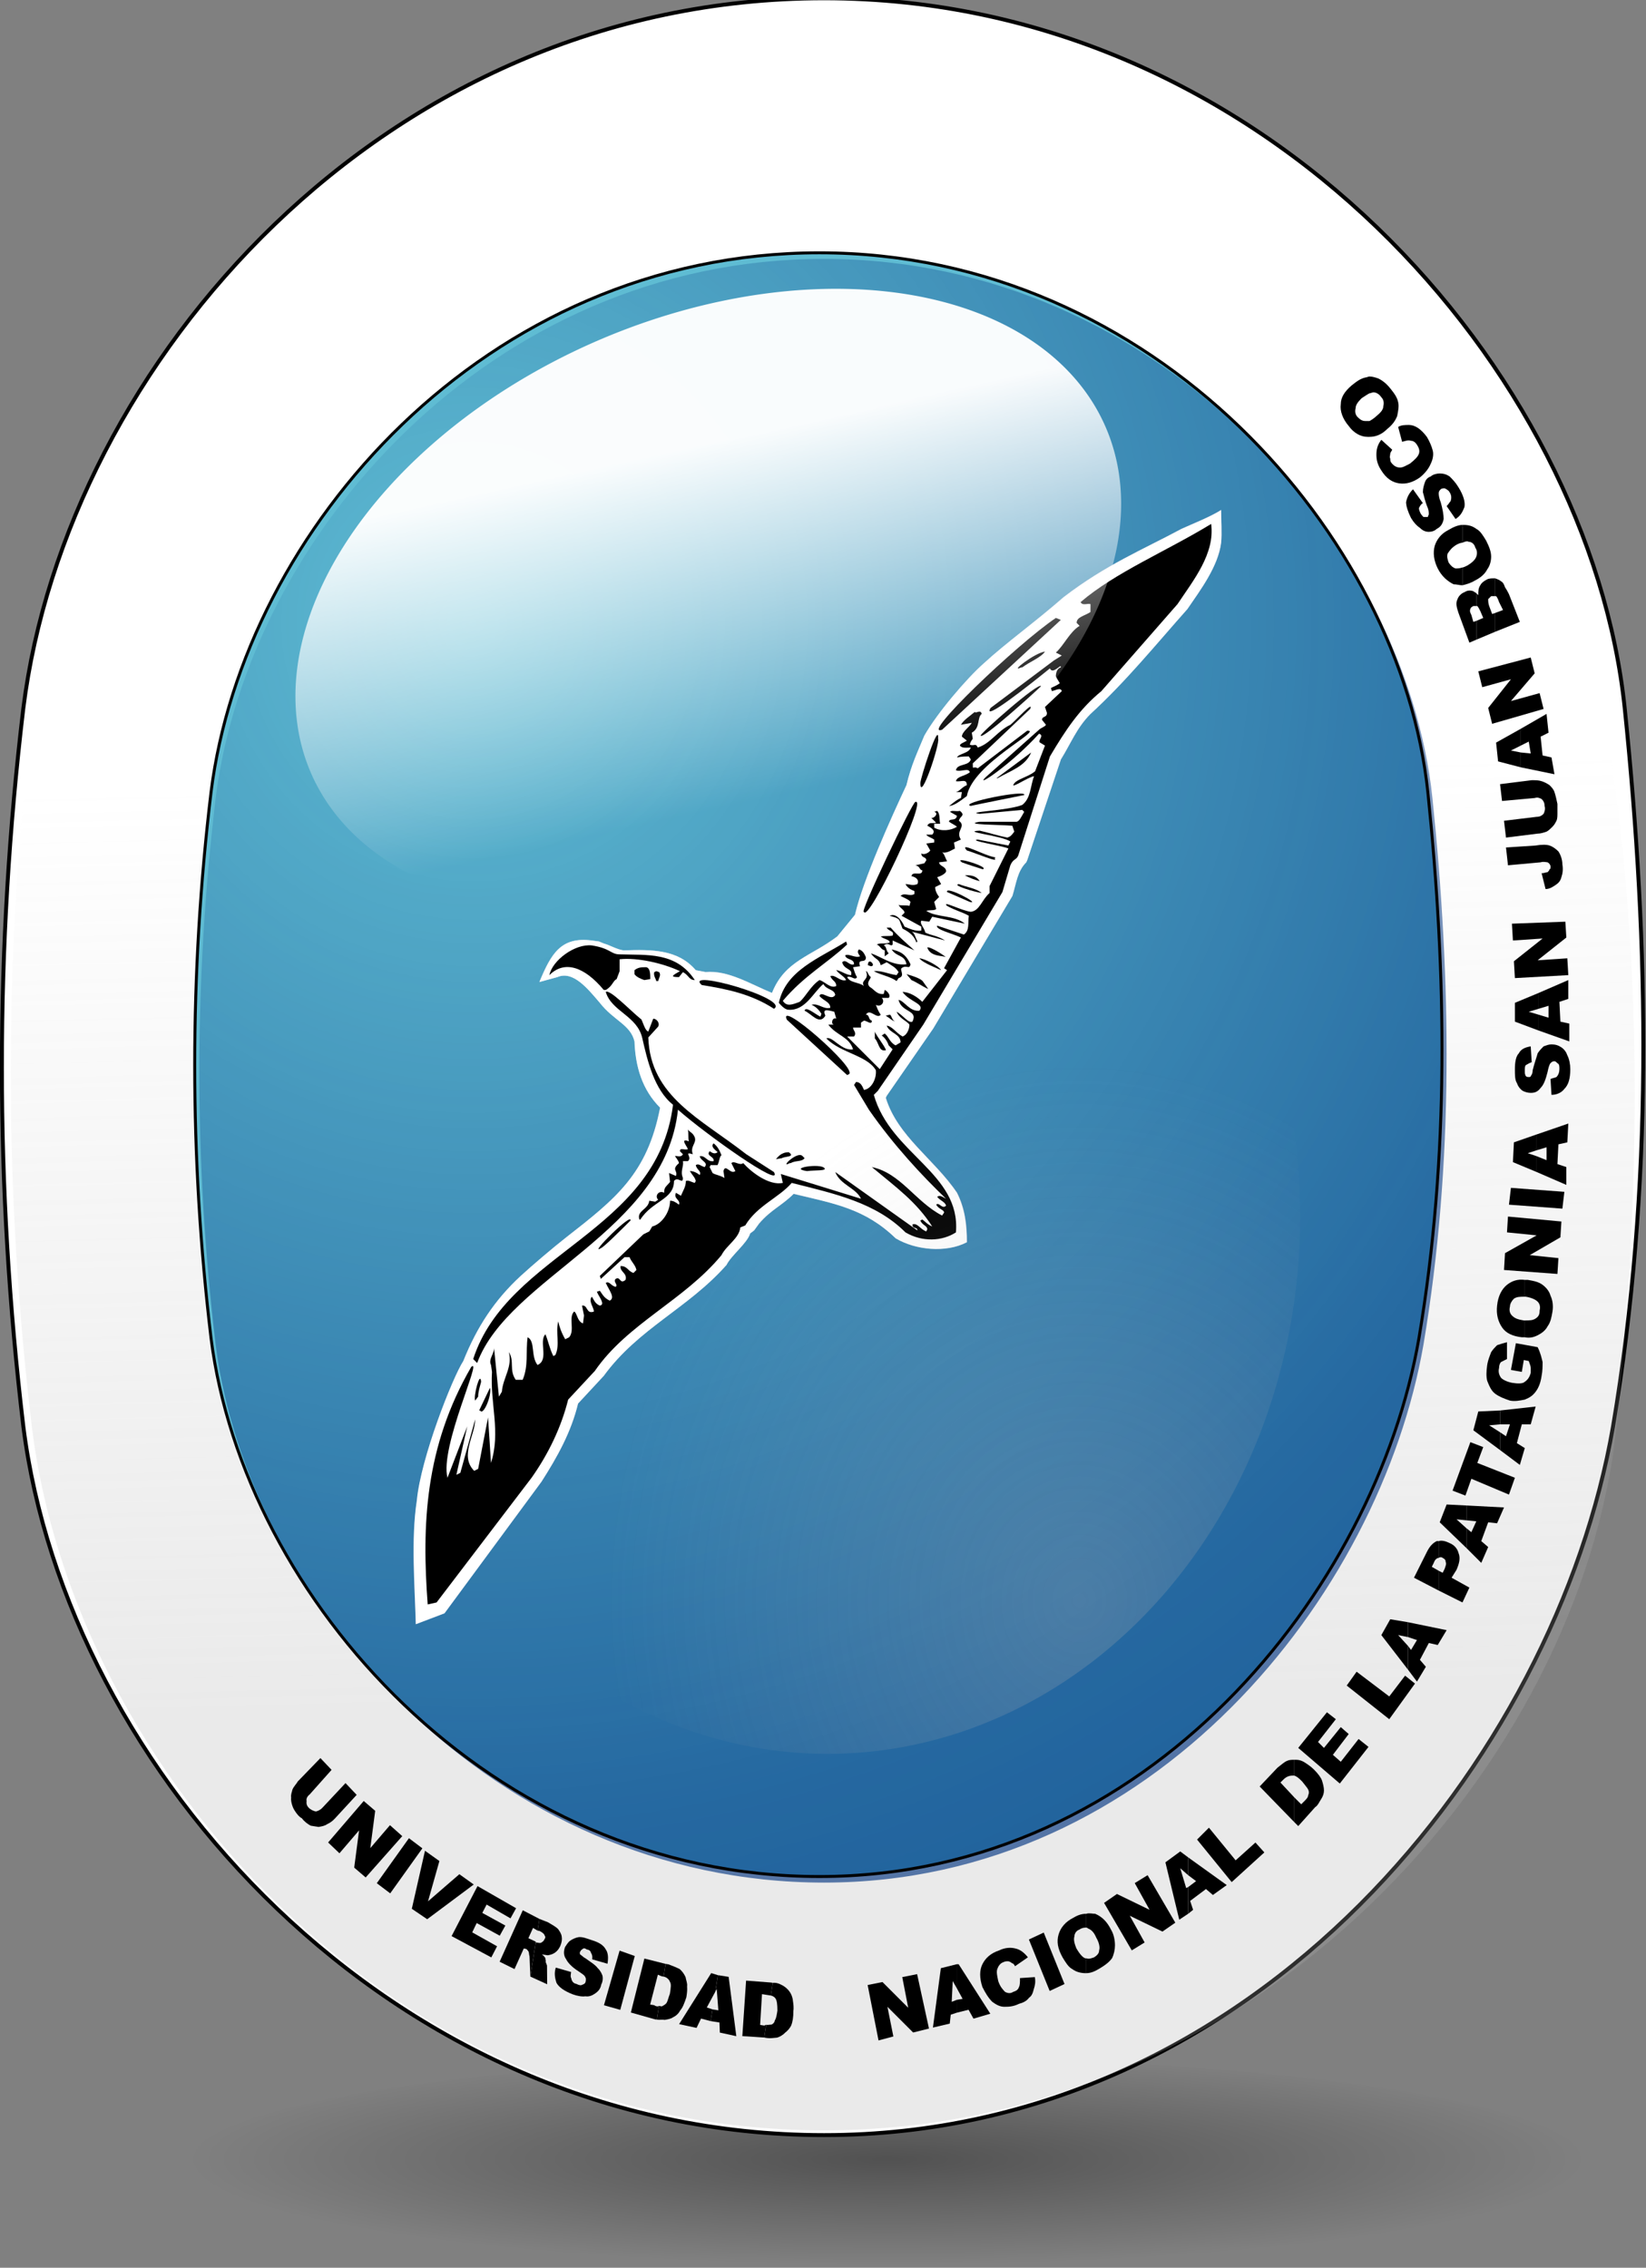 <?xml version="1.0" encoding="UTF-8" standalone="no"?>
<svg
   xmlns:dc="http://purl.org/dc/elements/1.1/"
   xmlns:cc="http://creativecommons.org/ns#"
   xmlns:rdf="http://www.w3.org/1999/02/22-rdf-syntax-ns#"
   xmlns:svg="http://www.w3.org/2000/svg"
   xmlns="http://www.w3.org/2000/svg"
   xmlns:xlink="http://www.w3.org/1999/xlink"
   xmlns:sodipodi="http://sodipodi.sourceforge.net/DTD/sodipodi-0.dtd"
   xmlns:inkscape="http://www.inkscape.org/namespaces/inkscape"
   id="svg2"
   sodipodi:version="0.32"
   inkscape:version="0.91 r13725"
   width="119.798"
   height="165.016"
   sodipodi:docname="unpsjb.svg"
   inkscape:output_extension="org.inkscape.output.svg.inkscape"
   version="1.1">
  <rect width="100%" height="100%" fill="#808080" stroke="none"/>
  <defs
     id="defs521">
    <inkscape:perspective
       sodipodi:type="inkscape:persp3d"
       inkscape:vp_x="0 : 526.18109 : 1"
       inkscape:vp_y="0 : 1000 : 0"
       inkscape:vp_z="744.09448 : 526.18109 : 1"
       inkscape:persp3d-origin="372.04724 : 350.78739 : 1"
       id="perspective330" />
    <marker
       inkscape:stockid="Arrow1Lend"
       orient="auto"
       refY="0"
       refX="0"
       id="Arrow1Lend"
       style="overflow:visible">
      <path
         id="path3337"
         d="M 0,0 5,-5 -12.5,0 5,5 0,0 z"
         style="fill-rule:evenodd;stroke:#000000;stroke-width:1pt;marker-start:none"
         transform="matrix(-0.8,0,0,-0.8,-10,0)"
         inkscape:connector-curvature="0" />
    </marker>
    <linearGradient
       inkscape:collect="always"
       id="linearGradient3153">
      <stop
         style="stop-color:#28170b;stop-opacity:1;"
         offset="0"
         id="stop3155" />
      <stop
         style="stop-color:#28170b;stop-opacity:0;"
         offset="1"
         id="stop3157" />
    </linearGradient>
    <linearGradient
       inkscape:collect="always"
       id="linearGradient3135">
      <stop
         style="stop-color:#28170b;stop-opacity:1;"
         offset="0"
         id="stop3137" />
      <stop
         style="stop-color:#28170b;stop-opacity:0;"
         offset="1"
         id="stop3139" />
    </linearGradient>
    <linearGradient
       id="linearGradient3115">
      <stop
         style="stop-color:#e3dedb;stop-opacity:1;"
         offset="0"
         id="stop3117" />
      <stop
         id="stop3123"
         offset="0.222"
         style="stop-color:#e3dedb;stop-opacity:0.498;" />
      <stop
         style="stop-color:#e3dedb;stop-opacity:0.247;"
         offset="0.222"
         id="stop3133" />
      <stop
         style="stop-color:#e3dedb;stop-opacity:0;"
         offset="1"
         id="stop3119" />
    </linearGradient>
    <linearGradient
       inkscape:collect="always"
       id="linearGradient3089">
      <stop
         style="stop-color:white;stop-opacity:1;"
         offset="0"
         id="stop3091" />
      <stop
         style="stop-color:white;stop-opacity:0;"
         offset="1"
         id="stop3093" />
    </linearGradient>
    <linearGradient
       inkscape:collect="always"
       id="linearGradient2170">
      <stop
         style="stop-color:black;stop-opacity:1;"
         offset="0"
         id="stop2172" />
      <stop
         style="stop-color:black;stop-opacity:0;"
         offset="1"
         id="stop2174" />
    </linearGradient>
    <linearGradient
       inkscape:collect="always"
       id="linearGradient3134">
      <stop
         style="stop-color:#b0b0b0;stop-opacity:1;"
         offset="0"
         id="stop3136" />
      <stop
         style="stop-color:#b0b0b0;stop-opacity:0;"
         offset="1"
         id="stop3138" />
    </linearGradient>
    <linearGradient
       inkscape:collect="always"
       id="linearGradient3120">
      <stop
         style="stop-color:#b0b0b0;stop-opacity:1;"
         offset="0"
         id="stop3122" />
      <stop
         style="stop-color:#b0b0b0;stop-opacity:0;"
         offset="1"
         id="stop3124" />
    </linearGradient>
    <linearGradient
       inkscape:collect="always"
       id="linearGradient3044">
      <stop
         style="stop-color:black;stop-opacity:1;"
         offset="0"
         id="stop3046" />
      <stop
         style="stop-color:black;stop-opacity:0;"
         offset="1"
         id="stop3048" />
    </linearGradient>
    <linearGradient
       id="linearGradient3313">
      <stop
         id="stop3315"
         offset="0"
         style="stop-color:#003380;stop-opacity:0;" />
      <stop
         style="stop-color:#003380;stop-opacity:0.608;"
         offset="0.756"
         id="stop2151" />
      <stop
         id="stop3317"
         offset="1"
         style="stop-color:#003380;stop-opacity:0.708;" />
    </linearGradient>
    <linearGradient
       inkscape:collect="always"
       id="linearGradient3283">
      <stop
         style="stop-color:white;stop-opacity:1;"
         offset="0"
         id="stop3285" />
      <stop
         style="stop-color:white;stop-opacity:0;"
         offset="1"
         id="stop3287" />
    </linearGradient>
    <radialGradient
       inkscape:collect="always"
       xlink:href="#linearGradient3313"
       id="radialGradient2149"
       cx="25.213"
       cy="579.408"
       fx="25.213"
       fy="579.408"
       r="45.389"
       gradientTransform="matrix(1.555,-0.048,0.052,1.699,-44.874,-412.625)"
       gradientUnits="userSpaceOnUse" />
    <linearGradient
       inkscape:collect="always"
       xlink:href="#linearGradient3120"
       id="linearGradient3128"
       x1="62.173"
       y1="568.382"
       x2="60.905"
       y2="619.865"
       gradientUnits="userSpaceOnUse" />
    <radialGradient
       inkscape:collect="always"
       xlink:href="#linearGradient3044"
       id="radialGradient3411"
       gradientUnits="userSpaceOnUse"
       gradientTransform="matrix(1,0,0,0.151,0,579.453)"
       cx="53.419"
       cy="682.767"
       fx="53.419"
       fy="682.767"
       r="50.748" />
    <linearGradient
       inkscape:collect="always"
       xlink:href="#linearGradient3120"
       id="linearGradient3413"
       gradientUnits="userSpaceOnUse"
       x1="62.173"
       y1="568.382"
       x2="60.905"
       y2="619.865" />
    <radialGradient
       inkscape:collect="always"
       xlink:href="#linearGradient3313"
       id="radialGradient3415"
       gradientUnits="userSpaceOnUse"
       gradientTransform="matrix(2.473,-0.029,0.029,2.537,-54.883,-898.928)"
       cx="25.213"
       cy="579.408"
       fx="25.213"
       fy="579.408"
       r="45.389" />
    <linearGradient
       inkscape:collect="always"
       xlink:href="#linearGradient3283"
       id="linearGradient3417"
       gradientUnits="userSpaceOnUse"
       x1="18.363"
       y1="574.759"
       x2="18.029"
       y2="601.469" />
    <radialGradient
       inkscape:collect="always"
       xlink:href="#linearGradient3134"
       id="radialGradient3419"
       gradientUnits="userSpaceOnUse"
       gradientTransform="matrix(1,0,0,0.952,0,25.183)"
       cx="103.834"
       cy="554.093"
       fx="103.834"
       fy="554.093"
       r="35.056" />
    <linearGradient
       inkscape:collect="always"
       xlink:href="#linearGradient2170"
       id="linearGradient2176"
       x1="241.723"
       y1="-5.952"
       x2="241.723"
       y2="-58.151"
       gradientUnits="userSpaceOnUse"
       gradientTransform="matrix(0.83,0,0,0.83,-0.554,-11.861)" />
    <linearGradient
       inkscape:collect="always"
       xlink:href="#linearGradient3089"
       id="linearGradient3095"
       x1="186.3"
       y1="87.474"
       x2="184.297"
       y2="116.855"
       gradientUnits="userSpaceOnUse" />
    <linearGradient
       inkscape:collect="always"
       xlink:href="#linearGradient3089"
       id="linearGradient3101"
       gradientUnits="userSpaceOnUse"
       x1="186.3"
       y1="87.474"
       x2="184.297"
       y2="116.855" />
    <linearGradient
       inkscape:collect="always"
       xlink:href="#linearGradient3089"
       id="linearGradient3107"
       gradientUnits="userSpaceOnUse"
       x1="186.3"
       y1="87.474"
       x2="184.297"
       y2="116.855" />
    <linearGradient
       inkscape:collect="always"
       xlink:href="#linearGradient3115"
       id="linearGradient3121"
       x1="219.085"
       y1="140.139"
       x2="212.474"
       y2="145.569"
       gradientUnits="userSpaceOnUse"
       spreadMethod="reflect"
       gradientTransform="translate(33.996,-39.662)" />
    <linearGradient
       inkscape:collect="always"
       xlink:href="#linearGradient3115"
       id="linearGradient3129"
       gradientUnits="userSpaceOnUse"
       spreadMethod="reflect"
       x1="219.085"
       y1="140.139"
       x2="212.474"
       y2="145.569"
       gradientTransform="matrix(-0.946,-0.323,-0.323,0.946,555.287,93.643)" />
    <radialGradient
       inkscape:collect="always"
       xlink:href="#linearGradient3135"
       id="radialGradient3141"
       cx="230.622"
       cy="166.351"
       fx="230.622"
       fy="166.351"
       r="7.763"
       gradientTransform="matrix(1.409,0,0,1.046,-94.384,-8.918)"
       gradientUnits="userSpaceOnUse" />
    <radialGradient
       inkscape:collect="always"
       xlink:href="#linearGradient3135"
       id="radialGradient3145"
       gradientUnits="userSpaceOnUse"
       gradientTransform="matrix(1.409,0,0,1.046,-94.384,-8.918)"
       cx="230.622"
       cy="166.351"
       fx="230.622"
       fy="166.351"
       r="7.763" />
    <radialGradient
       inkscape:collect="always"
       xlink:href="#linearGradient3135"
       id="radialGradient3149"
       gradientUnits="userSpaceOnUse"
       gradientTransform="matrix(1.409,0,0,1.046,-94.384,-8.918)"
       cx="230.622"
       cy="166.351"
       fx="230.622"
       fy="166.351"
       r="7.763" />
    <radialGradient
       inkscape:collect="always"
       xlink:href="#linearGradient3153"
       id="radialGradient3159"
       cx="234.044"
       cy="183.295"
       fx="234.044"
       fy="183.295"
       r="57.092"
       gradientTransform="matrix(1,0,0,0.099,0,165.073)"
       gradientUnits="userSpaceOnUse" />
    <linearGradient
       inkscape:collect="always"
       xlink:href="#linearGradient3115"
       id="linearGradient3902"
       gradientUnits="userSpaceOnUse"
       gradientTransform="translate(33.996,-39.662)"
       spreadMethod="reflect"
       x1="219.085"
       y1="140.139"
       x2="212.474"
       y2="145.569" />
  </defs>
  <sodipodi:namedview
     inkscape:window-height="714"
     inkscape:window-width="1009"
     inkscape:pageshadow="2"
     inkscape:pageopacity="0"
     guidetolerance="10.0"
     gridtolerance="10.0"
     objecttolerance="10.0"
     borderopacity="1.0"
     bordercolor="#666666"
     pagecolor="#ffffff"
     id="base"
     inkscape:zoom="1.0589513"
     inkscape:cx="37.01216"
     inkscape:cy="-15.18752"
     inkscape:window-x="0"
     inkscape:window-y="0"
     inkscape:current-layer="svg2"
     showgrid="false"
     fit-margin-top="0"
     fit-margin-left="0"
     fit-margin-right="0"
     fit-margin-bottom="0"
     inkscape:window-maximized="0" />
  <g
     id="g2391"
     style="fill:#00ffff"
     transform="translate(-6.877,155.409)" />
  <g
     id="g3142"
     transform="translate(-26.242,-444.633)"
     inkscape:export-filename="/home/defo/Documentos/Universidad/Logo/unpsjb_big_big.png"
     inkscape:export-xdpi="2178.75"
     inkscape:export-ydpi="2178.75">
    <path
       transform="translate(37.394,-80.797)"
       d="m 104.168,682.767 a 50.748,7.679 0 0 1 -50.748,7.679 50.748,7.679 0 0 1 -50.748,-7.679 50.748,7.679 0 0 1 50.748,-7.679 50.748,7.679 0 0 1 50.748,7.679 z"
       sodipodi:ry="7.679039"
       sodipodi:rx="50.748432"
       sodipodi:cy="682.76672"
       sodipodi:cx="53.419399"
       id="path2155"
       style="opacity:0.363;color:#000000;fill:url(#radialGradient3411);fill-opacity:1;fill-rule:nonzero;stroke:none;stroke-width:0.2;marker:none;visibility:visible;display:inline;overflow:visible"
       sodipodi:type="arc" />
    <g
       id="g3052"
       style="fill:#ffffff;fill-opacity:1;stroke:#000000;stroke-width:0.216;stroke-opacity:1"
       transform="matrix(1.316,0,0,1.316,20.648,-271.166)">
      <path
         id="path3054"
         d="m 49.824,543.826 0,0 c 24.408,0 42.336,20.664 44.28,39.24 1.368,13.248 1.584,26.496 -0.648,39.744 -3.168,18.288 -19.656,39.168 -43.632,39.168 l 0,0 c -23.976,0 -41.904,-20.304 -44.28,-39.168 -1.584,-13.248 -1.584,-26.496 0,-39.744 2.376,-19.008 19.944,-39.24 44.28,-39.24 z"
         style="fill:#ffffff;fill-opacity:1;stroke:#000000;stroke-opacity:1"
         inkscape:connector-curvature="0" />
    </g>
    <g
       transform="matrix(1.302,0,0,-1.302,21.353,1307.714)"
       style="opacity:0.262;fill:url(#linearGradient3128);fill-opacity:1;stroke:none"
       id="g3116">
      <path
         style="fill:url(#linearGradient3413);fill-opacity:1;stroke:none"
         d="m 49.824,543.826 0,0 c 24.408,0 42.336,20.664 44.28,39.24 1.368,13.248 1.584,26.496 -0.648,39.744 -3.168,18.288 -19.656,39.168 -43.632,39.168 l 0,0 c -23.976,0 -41.904,-20.304 -44.28,-39.168 -1.584,-13.248 -1.584,-26.496 0,-39.744 2.376,-19.008 19.944,-39.24 44.28,-39.24 z"
         id="path3118"
         inkscape:connector-curvature="0" />
    </g>
    <g
       transform="translate(36.058,-80.797)"
       style="fill:#5fbcd3"
       id="g2387">
      <path
         style="fill:#5fbcd3"
         id="path2389"
         transform="translate(0,-160)"
         d="m 49.688,703.812 c -24.264,0.072 -41.78,20.314 -44.156,39.25 -1.584,13.248 -1.584,26.502 0,39.75 2.304,18.792 20.324,39.084 44.156,39.156 l 0.125,0 c 23.976,0 40.488,-20.868 43.656,-39.156 2.232,-13.248 1.993,-26.502 0.625,-39.75 -1.944,-18.576 -19.873,-39.25 -44.281,-39.25 l -0.125,0 z m 29.375,18.719 c 0,0.648 0.072,1.758 0,2.406 -0.216,1.728 -1.533,3.445 -2.469,4.812 -2.304,2.592 -4.439,5.249 -7.031,7.625 -1.008,1.008 -1.436,2.16 -2.156,3.312 l -2.469,7.344 -0.062,0.156 c -0.648,0.648 -0.712,1.502 -1,2.438 l -5.781,9.656 -3.375,4.875 -0.062,0.156 c 0.864,2.808 3.531,4.458 5.188,6.906 0.576,1.152 0.719,2.298 0.719,3.594 -1.512,0.792 -3.748,0.583 -5.188,-0.281 -1.8,-1.728 -3.527,-2.308 -5.688,-2.812 -0.576,-0.144 -1.174,-0.262 -1.75,-0.406 -0.864,0.864 -1.636,1.148 -2.5,2.156 l -0.375,0.5 -0.281,0.219 c -0.216,0.72 -1.359,1.561 -1.719,2.281 -2.808,3.168 -6.417,4.606 -8.938,8.062 l -1.875,2.031 c -0.504,2.088 -1.504,3.888 -2.656,5.688 l -7.062,9.562 -2.094,0.812 c -0.072,-2.808 -0.338,-6.192 0.094,-9 0.288,-3.096 2.583,-8.932 3.375,-10.156 1.008,-2.52 2.316,-4.459 4.188,-6.188 0.864,-0.792 2.304,-2.021 3.312,-2.812 3.6,-2.808 5.877,-4.614 6.812,-9.438 -1.296,-1.296 -1.772,-2.941 -1.844,-4.812 -0.288,-1.224 -1.523,-1.516 -2.531,-2.812 -0.864,-1.008 -1.942,-2.379 -3.094,-1.875 l -1.312,0.344 c 0.864,-2.088 1.581,-3.288 3.812,-3 l 0.531,0.062 0.344,0.156 c 0.504,0.144 0.933,0.428 1.438,0.5 2.088,-0.072 3.954,-0.074 5.25,1.438 l 0.719,0.125 c 1.656,-0.144 3.26,0.883 4.844,1.531 0.72,-1.728 1.944,-2.395 3.312,-3.188 0.504,-0.288 0.934,-0.578 1.438,-0.938 L 52.406,752 c 0.576,-2.52 2.67,-7.134 3.75,-9.438 0.36,-1.512 0.808,-2.37 1.312,-3.594 0.936,-1.656 3.088,-4.17 4.312,-5.25 1.728,-1.584 3.58,-2.9 5.812,-4.844 3.096,-2.376 5.786,-3.457 8.594,-4.969 0.792,-0.36 2.083,-0.871 2.875,-1.375 z"
         inkscape:connector-curvature="0" />
    </g>
    <g
       transform="translate(36.392,-80.355)"
       style="fill:url(#radialGradient2149);fill-opacity:1;stroke:none"
       id="g3037">
      <path
         style="fill:url(#radialGradient3415);fill-opacity:1;stroke:none"
         d="m 49.824,543.826 0,0 c 24.408,0 42.336,20.664 44.28,39.24 1.368,13.248 1.584,26.496 -0.648,39.744 -3.168,18.288 -19.656,39.168 -43.632,39.168 l 0,0 c -23.976,0 -41.904,-20.304 -44.28,-39.168 -1.584,-13.248 -1.584,-26.496 0,-39.744 2.376,-19.008 19.944,-39.24 44.28,-39.24 z"
         id="path3039"
         inkscape:connector-curvature="0" />
    </g>
    <g
       transform="translate(36.058,-80.797)"
       id="g4"
       style="fill:none;stroke:#000000;stroke-width:0.216">
      <path
         id="path6"
         d="m 49.824,543.826 0,0 c 24.408,0 42.336,20.664 44.28,39.24 1.368,13.248 1.584,26.496 -0.648,39.744 -3.168,18.288 -19.656,39.168 -43.632,39.168 l 0,0 c -23.976,0 -41.904,-20.304 -44.28,-39.168 -1.584,-13.248 -1.584,-26.496 0,-39.744 2.376,-19.008 19.944,-39.24 44.28,-39.24 z"
         inkscape:connector-curvature="0" />
    </g>
    <g
       transform="translate(36.058,-80.797)"
       id="g8"
       style="fill:#ffffff">
      <path
         id="path10"
         d="m 67.608,568.882 c 3.096,-2.376 5.76,-3.456 8.568,-4.968 0.792,-0.36 2.088,-0.864 2.88,-1.368 0,0.648 0.072,1.728 0,2.376 -0.216,1.728 -1.512,3.456 -2.448,4.824 -2.304,2.592 -4.464,5.256 -7.056,7.632 -1.008,1.008 -1.44,2.16 -2.16,3.312 l -2.448,7.344 -0.072,0.144 c -0.648,0.648 -0.72,1.512 -1.008,2.448 l -5.76,9.648 -3.384,4.896 -0.072,0.144 c 0.864,2.808 3.528,4.464 5.184,6.912 0.576,1.152 0.72,2.304 0.72,3.6 -1.512,0.792 -3.744,0.576 -5.184,-0.288 -2.232,-2.16 -4.464,-2.52 -7.416,-3.24 -0.864,0.864 -1.656,1.152 -2.52,2.16 l -0.36,0.504 -0.288,0.216 c -0.216,0.72 -1.368,1.584 -1.728,2.304 -2.808,3.168 -6.408,4.608 -8.928,8.064 l -1.872,2.016 c -0.504,2.088 -1.512,3.888 -2.664,5.688 l -7.056,9.576 -2.088,0.792 c -0.072,-2.808 -0.36,-6.192 0.072,-9 0.288,-3.096 2.592,-8.928 3.384,-10.152 1.008,-2.52 2.304,-4.464 4.176,-6.192 0.864,-0.792 2.304,-2.016 3.312,-2.808 3.6,-2.808 5.904,-4.608 6.84,-9.432 -1.296,-1.296 -1.8,-2.952 -1.872,-4.824 -0.288,-1.224 -1.512,-1.512 -2.52,-2.808 -0.864,-1.008 -1.944,-2.376 -3.096,-1.872 l -1.296,0.36 c 0.864,-2.088 1.584,-3.312 3.816,-3.024 l 0.504,0.072 0.36,0.144 c 0.504,0.144 0.936,0.432 1.44,0.504 2.088,-0.072 3.96,-0.072 5.256,1.44 l 0.72,0.144 c 1.656,-0.144 3.24,0.864 4.824,1.512 0.936,-2.376 2.88,-2.664 4.752,-4.104 l 1.296,-1.584 c 0.576,-2.52 2.664,-7.128 3.744,-9.432 0.36,-1.512 0.792,-2.376 1.296,-3.6 0.936,-1.656 3.096,-4.176 4.32,-5.256 1.728,-1.584 3.6,-2.88 5.832,-4.824 z"
         inkscape:connector-curvature="0" />
    </g>
    <g
       transform="translate(36.058,-80.797)"
       id="g12"
       style="fill:#000000">
      <path
         id="path14"
         d="m 21.312,642.178 c -0.432,-5.76 -0.216,-11.448 3.168,-17.28 0.864,-0.792 -2.304,5.832 -1.728,8.064 l 1.44,-3.744 -0.792,3.528 0.288,-0.144 1.08,-3.888 c 0,1.152 -1.152,2.664 -0.072,3.744 l 0.288,-0.144 0.72,-3.744 0.216,3.312 c 0.72,-2.304 -0.072,-4.248 0.072,-6.624 l -0.072,-0.504 c -0.216,-0.432 0.288,-0.864 0.216,-1.296 l 0.36,3.6 0.216,-0.36 c 0.072,-1.008 0.792,-1.8 0.504,-2.88 0.432,0.648 0,1.296 0.504,2.016 l 0.504,0 c 0.432,-1.008 0.216,-2.016 0.36,-3.096 0.576,0.288 0.216,1.368 0.72,2.016 0.864,-0.36 0.072,-1.728 0.576,-2.232 0.216,0.504 0.288,1.008 0.576,1.584 l 0.144,-0.072 c 0.36,-0.72 0,-1.656 0.216,-2.448 0.072,0.36 0.216,0.792 0.504,1.296 l 0.288,-0.144 c 0.432,-0.504 -0.072,-1.44 0.36,-1.872 0.216,0.072 0.216,0.72 0.648,0.864 l 0.072,-0.576 -0.144,-0.72 c 0.432,-0.072 0.288,0.648 0.864,0.432 0,-0.288 -0.432,-0.792 -0.144,-1.08 0.144,0.216 0.216,0.504 0.576,0.648 0.432,-0.072 -0.072,-0.648 -0.216,-1.008 l 0.216,-0.072 c 0.216,0.288 0.288,0.504 0.72,0.72 0.432,-0.216 -0.072,-0.792 -0.288,-1.296 0.288,-0.144 0.36,0.216 0.72,0.288 0.216,-0.144 -0.216,-0.36 0,-0.576 0.36,-0.216 0.288,0.432 0.72,0.072 0.144,-0.504 -0.432,-0.576 -0.36,-1.008 0.504,0 0.504,0.36 0.936,0.504 l 0.216,-0.216 c -0.072,-0.36 -0.36,-0.576 -0.504,-0.936 l -0.36,0 -1.728,1.584 -0.072,-0.216 3.168,-3.024 0.432,-0.216 0.216,-0.36 c 0.648,-0.144 1.296,-1.008 1.296,-1.872 0.216,0 0.36,0.072 0.648,0.288 0.144,-0.36 -0.432,-0.432 -0.216,-0.864 l 0.36,0.216 c 0.144,-0.36 0.36,-0.648 0.36,-1.08 0.216,-0.072 0.36,0.072 0.648,0.144 l 0.072,-0.144 c -0.072,-0.288 -0.216,-0.36 -0.432,-0.72 0.216,0 0.432,0.072 0.72,0.288 0.144,-0.288 -0.216,-0.36 -0.288,-0.72 0.216,-0.144 0.36,0.072 0.648,0.144 0.288,-0.36 -0.288,-0.432 -0.36,-0.792 0.432,-0.072 0.504,0.432 1.008,0.36 0.072,-0.36 -0.576,-0.36 -0.288,-0.72 0.072,0 0.288,0.288 0.576,0.072 0,-0.072 -0.576,-0.36 -0.288,-0.648 0.288,0.216 0.432,0.504 0.576,0.864 -0.144,0.072 -0.144,0.432 -0.288,0.72 l -0.504,0 -0.072,0.144 0.216,0.432 c 0.216,0.144 0.504,0.144 0.864,0.36 l -0.072,-0.504 c 0.144,-0.576 0.504,0.288 0.864,0 l -0.288,-0.576 c 0.216,-0.216 0.576,0.216 0.864,0 0.576,0.648 1.872,1.656 2.88,1.44 l -0.144,-0.648 5.832,1.8 c -0.36,-0.792 -1.512,-1.008 -1.872,-1.944 l 5.976,4.248 c 0,-0.288 -0.36,-0.072 -0.36,-0.432 0.36,-0.144 0.576,0.36 1.008,0.504 l 0.072,-0.144 c 0,-0.288 -0.36,-0.288 -0.504,-0.648 l 0.144,-0.072 c 0.216,0.144 0.36,0.36 0.72,0.504 -1.152,-1.8 -2.664,-2.88 -4.392,-4.32 2.088,0.432 3.168,2.52 5.112,3.528 l 0.144,-0.216 c 0,-0.216 -0.36,-0.216 -0.576,-0.576 0.216,-0.216 0.432,0.36 0.72,0.072 -0.072,-0.288 -0.432,-0.36 -0.648,-0.648 0.216,-0.144 0.36,0 0.648,0.144 -1.728,-1.656 -3.816,-3.888 -5.616,-6.48 l -1.08,-1.8 0.144,-0.216 c 0.288,0 0.432,0.216 0.576,0.576 0.576,-0.072 0.936,-0.864 0.864,-1.44 -0.648,-1.08 -2.52,-1.224 -3.6,-2.304 0.432,-0.216 1.08,0.936 1.944,0.792 -0.288,-0.936 -1.224,-1.008 -1.8,-1.8 l 0.432,0 c -0.288,0 -0.144,-0.576 0.144,-0.432 l -0.144,-0.504 c -0.576,-0.144 -0.864,-0.216 -0.648,0.288 -0.432,0.72 -1.008,-0.144 -1.512,-0.36 0.072,-0.36 0.72,0.216 1.152,0.432 l 0.072,-0.216 c -0.144,-0.216 -0.36,-0.504 -0.72,-0.648 0.504,-0.144 0.864,0.36 1.368,0.216 0,-0.432 -0.504,-0.504 -0.792,-0.864 0.144,-0.432 0.864,0.432 1.152,-0.072 -0.072,-0.432 -0.648,-0.36 -0.864,-0.792 -0.72,0.576 -1.296,1.944 -2.52,1.872 -0.144,0 -0.36,-0.072 -0.72,-0.504 0.504,-2.376 2.952,-3.24 4.896,-4.464 l 0.072,0.216 c -1.44,1.368 -3.096,2.232 -4.68,4.104 0.288,0.432 0.648,0.288 1.224,0.072 0.432,-0.36 0.792,-1.152 1.44,-1.584 0.36,0.072 0.792,0.648 1.224,0.432 0,-0.36 -0.288,-0.36 -0.432,-0.72 0.36,-0.144 0.72,0.432 1.152,0.288 -0.144,-0.288 -0.432,-0.36 -0.72,-0.72 0.288,0 0.72,0.36 1.08,0.36 0.144,-0.504 -0.504,-0.36 -0.648,-0.936 0.288,-0.288 0.504,0.288 0.864,0.144 0,-0.432 -0.576,-0.288 -0.648,-0.648 0.288,-0.144 0.72,0.216 1.08,0.072 0,-0.072 -0.288,-0.288 -0.072,-0.504 0.216,0.072 0.36,0.216 0.504,0.576 0,0.504 -0.648,0 -0.432,0.648 l -0.504,0.072 c 0.072,0.216 0.144,0.504 0.288,0.72 -0.144,0.288 -0.432,-0.144 -0.72,0 0.216,0.432 0.864,0.36 1.224,0.648 -0.288,-0.432 0.432,-0.432 0.144,-1.08 0.144,0 0.144,0.288 0.36,0.432 -0.072,0.216 -0.36,0.432 -0.072,0.72 0.288,0.144 0.504,0.576 1.008,0.504 l 0.072,-0.288 c 0.072,0 0.504,0.36 0.288,0.576 l -0.504,0 c 0.288,0.288 -0.072,0.72 -0.432,0.504 0.072,0.144 0.144,0.432 0.36,0.72 -0.288,0.36 -0.792,-0.504 -1.08,0 0.288,0 0.144,0.36 0.432,0.432 0,0.36 -0.36,0 -0.576,0 l -0.216,0.144 0,0.36 -0.576,0 c 0,0.216 0.288,0.36 0.072,0.648 l -0.504,0 2.376,2.376 0.936,-1.44 -0.288,-0.288 c -0.072,-0.216 -0.216,-0.504 -0.504,-0.72 l 0.216,-0.144 c 0.288,0.216 0.36,0.648 0.792,0.864 l 0.36,-0.216 c 0,-0.648 -0.792,-0.648 -1.008,-1.224 0.432,0.072 0.648,0.504 1.152,0.792 0.288,-0.072 0.504,-0.504 0.504,-0.864 -0.216,-0.288 -0.72,-0.432 -0.936,-0.936 0.432,0.216 0.864,0.864 1.152,0.72 0.432,-0.864 -0.792,-0.648 -1.008,-1.584 0.432,0.072 0.792,0.864 1.512,0.792 0.432,-0.504 -0.72,-0.648 -1.224,-1.368 0.504,0 1.08,0.36 1.44,0.72 l 1.8,-2.304 -0.216,-0.144 1.224,-2.232 c -0.576,-0.288 -1.872,-0.576 -1.728,-0.864 l 1.944,0.648 c 0.432,-0.288 0.288,-0.864 0.36,-1.368 -0.504,-0.288 -0.936,-0.36 -1.584,-0.72 -0.432,-0.432 1.08,0.36 1.728,0.432 0.648,-0.072 0.792,-0.864 1.368,-1.368 l 0,-0.504 1.368,-2.736 c -0.504,-0.216 -2.952,-0.576 -2.232,-0.648 l 2.232,0.432 0.144,-0.288 c -0.576,-0.432 -3.672,-0.72 -2.232,-0.792 0.648,0.144 1.296,0.36 2.016,0.504 0.216,-0.072 0.288,-0.144 0.504,-0.432 l -0.144,-0.432 c -0.792,-0.072 -3.744,-0.072 -2.376,-0.288 l 2.664,0 c 0.216,0 0.36,-0.36 0.576,-0.72 l -0.144,-0.144 -3.096,0.288 c -1.152,-0.144 2.016,-0.216 3.096,-0.648 0.648,-0.504 0.576,-1.368 0.864,-2.088 -0.36,0 -2.016,1.152 -1.368,0.432 0.36,-0.288 1.008,-0.432 1.44,-0.792 l 0.72,-1.872 -0.36,-0.216 c -0.216,-0.144 0.36,-0.504 -0.072,-0.648 -2.016,2.232 -4.752,4.032 -3.888,3.168 l 3.888,-3.456 c 0.144,-0.144 0.432,-0.216 0.504,-0.36 l -0.288,-0.36 c 0,-0.288 0.36,-0.144 0.36,-0.504 l -0.144,-0.432 1.224,-1.152 c -0.072,-0.288 -0.432,-0.072 -0.72,0 l -0.072,-0.216 c 0.072,-0.072 0.36,-0.144 0.648,-0.36 l -0.216,-0.36 -0.072,-0.144 c 0,-0.216 0.072,-0.576 0.36,-0.648 0.072,-0.36 -0.576,0.576 -0.792,0.072 -1.512,1.224 -4.968,3.96 -4.32,2.88 l 4.608,-3.456 0.576,-0.36 -0.432,-0.216 c 0.576,-0.504 1.008,-1.512 1.728,-1.944 l -0.216,-0.216 c 0,-0.432 0.576,-0.504 1.008,-0.792 l 0,-0.576 c -0.216,-0.072 -0.576,0.144 -0.72,-0.144 2.52,-2.16 6.192,-3.672 9.504,-5.688 0.288,2.16 -1.296,4.104 -2.448,5.832 l -5.544,6.336 c -1.584,1.296 -2.592,2.808 -3.744,4.752 l -2.304,7.2 c -0.144,0.36 -0.36,0.216 -0.576,0.72 l -0.576,1.944 -5.76,9.648 -3.312,4.824 -0.288,0.288 c 1.224,4.32 6.336,5.688 5.976,10.008 -1.008,0.648 -2.448,0.72 -3.672,0 -2.16,-2.16 -5.112,-2.808 -8.28,-3.6 -0.936,1.08 -2.52,1.656 -3.384,3.096 l -0.36,0.144 c -0.072,0.792 -1.008,1.296 -1.368,2.016 -2.736,3.312 -6.84,4.968 -9.216,8.424 l -1.944,2.088 c -0.504,2.016 -1.44,3.96 -2.664,5.688 l -6.912,9.072 -0.648,0.144 z"
         inkscape:connector-curvature="0" />
    </g>
    <g
       transform="translate(36.058,-80.797)"
       id="g16"
       style="fill:#000000">
      <path
         id="path18"
         d="m 26.64,631.306 c -0.36,-1.944 0.144,-3.888 0.648,-5.832 0.072,0.216 0.216,0.72 0.576,0.792 l 0.36,-0.072 c 0.432,-0.72 0.504,-1.656 0.504,-2.448 0.144,0.36 0,1.08 0.576,1.44 0.432,-0.144 0.504,-0.936 0.72,-1.44 0,0.144 0.072,0.432 0.216,0.72 l 0.288,0.072 c 0.144,-0.288 0.504,-0.864 0.432,-1.296 l 0.72,0.072 c 0.36,-0.648 0.288,-1.152 0.36,-1.872 0.216,0 0.144,0.576 0.576,0.72 l 0.216,-0.216 c 0.288,-0.288 0,-0.648 0,-1.008 l 0.432,0.288 c 0.216,-0.072 0.36,-0.432 0.288,-0.72 l 0.36,0.288 c 0.576,0.072 -0.072,-0.792 0.648,-0.36 0.432,-0.072 0.36,-0.432 0.36,-0.936 l 0.288,0 c 0.216,-0.072 0.072,-0.36 0.144,-0.576 l 0.504,0 c 0.072,-0.216 0,-0.432 0.072,-0.72 l 0.576,0.144 c 0.216,-0.072 0.288,-0.432 0.144,-0.792 0.144,0 0.432,0.36 0.72,0.072 l 0,-0.504 0.72,0 0.144,-0.288 c 0.072,-0.36 -0.288,-0.576 -0.432,-1.008 l -0.432,0 c 0.072,0.288 0.288,0.576 0.432,0.936 -0.432,0.072 -0.36,-0.504 -0.792,-0.576 l -0.288,0.072 c -0.072,0.36 0.144,0.576 0.36,0.936 -0.36,0 -0.576,-0.288 -0.936,-0.576 l 0.216,-0.432 c 0.288,-0.144 0.792,-0.144 0.864,-0.72 0.576,0 0.72,0.648 1.368,0.792 l 0.576,-0.144 0,-0.576 c 0,-0.072 0.216,-0.144 0.504,-0.288 l 0,-0.648 0.432,0.144 c 0.288,-0.072 0.504,-0.36 0.288,-0.72 l 2.448,1.512 c 0,0.288 -0.216,0.72 -0.432,0.936 -0.648,-0.216 -0.864,-1.368 -1.656,-1.368 0.36,0.432 1.512,1.368 1.008,2.16 -0.504,-0.648 -0.72,-1.44 -1.656,-1.872 l -0.144,0.072 c 0.36,0.576 1.656,1.368 1.152,2.448 -0.072,0 -0.288,0.072 -0.504,0.288 -0.576,-0.36 -0.864,-1.152 -1.44,-1.584 0,0.864 0.864,1.224 1.224,1.944 -0.432,0.072 -0.648,0.432 -1.08,0.576 l -1.44,-1.512 1.008,1.8 -0.36,0.288 -1.368,-1.368 0.792,1.656 -0.216,0.072 -1.224,-1.512 c -0.072,0.504 0.648,0.936 0.936,1.584 -0.072,0.216 -0.216,0.432 -0.648,0.576 -0.288,-0.36 -0.288,-1.008 -0.792,-1.224 0,0.648 0.72,1.008 0.648,1.656 -0.216,0 -0.36,0.288 -0.648,0.072 -0.144,-0.288 -0.288,-0.792 -0.648,-0.864 0,0.432 0.36,0.792 0.576,1.296 l -0.288,0.288 c -0.36,-0.216 -0.288,-0.792 -0.648,-1.224 l -0.216,0.072 c 0.144,0.648 0.792,1.368 0.216,2.088 l -0.144,0.072 c -0.216,-0.72 -0.072,-1.512 -0.576,-2.016 l 0.144,2.592 c -0.36,0.288 -0.576,0.648 -1.008,1.008 l -0.36,-2.016 c -0.288,0.72 0.072,1.512 0,2.304 -0.432,-0.432 0,-1.296 -0.504,-1.944 -0.36,0.648 0.144,1.872 0,2.808 -0.36,0.216 -0.504,0.648 -1.008,0.864 -0.288,-0.576 -0.144,-1.152 -0.504,-1.8 l -0.144,-0.144 c -0.288,0.864 0.504,1.584 0.072,2.448 -0.432,0 -0.144,0.288 -0.36,0.648 -0.792,-0.792 -0.144,-2.304 -0.72,-3.24 l -0.072,4.32 c -0.72,-0.72 -0.288,-2.16 -0.648,-2.952 l -0.288,3.744 c -0.072,-0.072 -0.216,-0.432 -0.432,-0.792 -0.504,0.288 0,1.44 -0.72,1.872 -0.432,-0.36 -0.216,-1.08 -0.216,-1.584 -0.504,0.216 -0.288,1.224 -0.648,1.944 l -0.216,0.288 z"
         inkscape:connector-curvature="0" />
    </g>
    <g
       transform="translate(36.058,-80.797)"
       id="g20"
       style="fill:#000000">
      <path
         id="path22"
         d="m 25.056,628.066 0.792,-1.656 c 0.144,0.576 -0.504,2.088 -0.72,1.656 l -0.072,0 z"
         inkscape:connector-curvature="0" />
    </g>
    <g
       transform="translate(36.058,-80.797)"
       id="g24"
       style="fill:#000000">
      <path
         id="path26"
         d="m 27.36,627.994 c -0.072,-0.288 0.072,-1.152 0.288,-0.936 -0.072,0.288 0.36,0.504 -0.288,0.936 z"
         inkscape:connector-curvature="0" />
    </g>
    <g
       transform="translate(36.058,-80.797)"
       id="g28"
       style="fill:#000000">
      <path
         id="path30"
         d="m 24.768,627.346 c -0.144,-0.288 0.36,-2.232 0.432,-1.368 -0.072,0.288 -0.216,0.72 -0.216,1.08 l -0.216,0.288 z"
         inkscape:connector-curvature="0" />
    </g>
    <g
       transform="translate(36.058,-80.797)"
       id="g32"
       style="fill:#000000">
      <path
         id="path34"
         d="m 31.968,625.978 c -0.216,0.072 -0.792,-2.52 -0.288,-2.232 l 0.288,2.232 z"
         inkscape:connector-curvature="0" />
    </g>
    <g
       transform="translate(36.058,-80.797)"
       id="g36"
       style="fill:#000000">
      <path
         id="path38"
         d="m 24.624,624.322 c 2.52,-7.776 13.392,-9.216 14.544,-18.504 -1.368,-1.08 -1.872,-3.24 -2.232,-4.824 -0.36,-1.656 -2.232,-1.944 -2.664,-3.384 0.288,-0.216 1.728,1.296 2.52,1.944 0.144,0 0.288,0.864 0.576,0.936 l 0.36,-0.936 c 0.216,0 0.504,0.288 0.36,0.576 l -0.72,0.792 c 0.144,4.32 3.816,5.904 7.128,8.496 l 2.016,1.296 c 0.72,1.296 -5.04,-2.808 -6.984,-4.536 -0.936,8.856 -12.312,12.168 -14.616,18.432 l -0.288,-0.288 z"
         inkscape:connector-curvature="0" />
    </g>
    <g
       transform="translate(36.058,-80.797)"
       id="g40"
       style="fill:#000000">
      <path
         id="path42"
         d="m 33.624,622.666 c -0.144,-0.288 0,-0.504 -0.072,-0.936 0.072,0.288 0.504,0.792 0.072,0.936 z"
         inkscape:connector-curvature="0" />
    </g>
    <g
       transform="translate(36.058,-80.797)"
       id="g44"
       style="fill:#000000">
      <path
         id="path46"
         d="m 40.752,617.698 c -0.36,-0.288 -0.648,-0.648 -1.152,-1.152 0.504,0.216 0.792,0.576 1.152,1.152 z"
         inkscape:connector-curvature="0" />
    </g>
    <g
       transform="translate(36.058,-80.797)"
       id="g48"
       style="fill:#000000">
      <path
         id="path50"
         d="m 33.912,616.258 c 0.216,-0.072 1.44,-1.296 2.16,-2.016 0.144,-0.648 -3.096,2.592 -2.16,2.016 z"
         inkscape:connector-curvature="0" />
    </g>
    <g
       transform="translate(36.058,-80.797)"
       id="g52"
       style="fill:#000000">
      <path
         id="path54"
         d="m 38.592,615.898 c -0.36,-0.072 -0.432,-0.432 -0.864,-0.576 l 0,-0.288 0.36,-0.144 c 0.36,0.144 0.432,0.36 0.72,0.792 l -0.216,0.216 z"
         inkscape:connector-curvature="0" />
    </g>
    <g
       transform="translate(36.058,-80.797)"
       id="g56"
       style="fill:#000000">
      <path
         id="path58"
         d="m 43.2,615.466 c -0.576,-0.504 -1.08,-1.152 -2.088,-1.512 l 0,-0.648 c 0.144,0 0.36,0.36 0.648,0.144 l 0,-0.576 2.016,1.512 -0.288,0.36 -1.584,-0.936 -0.432,-0.072 1.944,1.512 -0.216,0.216 z"
         inkscape:connector-curvature="0" />
    </g>
    <g
       transform="translate(36.058,-80.797)"
       id="g60"
       style="fill:#000000">
      <path
         id="path62"
         d="m 39.312,615.034 c -0.144,-0.072 -0.432,-0.144 -0.72,-0.36 l 0,-0.432 c 0.36,-0.216 0.432,-0.504 0.792,-0.936 0.288,0.216 0.504,0.432 0.72,0.864 l -0.072,0.144 c -0.288,0 -0.504,-0.432 -0.864,-0.288 -0.216,0.288 0.144,0.576 0.144,0.936 l 0,0.072 z"
         inkscape:connector-curvature="0" />
    </g>
    <g
       transform="translate(36.058,-80.797)"
       id="g64"
       style="fill:#000000">
      <path
         id="path66"
         d="m 44.28,614.242 -2.016,-1.368 c 0,-0.216 0,-0.648 -0.216,-1.008 l 2.304,1.584 c 0.072,0.144 0.072,0.432 0,0.72 l -0.072,0.072 z"
         inkscape:connector-curvature="0" />
    </g>
    <g
       transform="translate(36.058,-80.797)"
       id="g68"
       style="fill:#000000">
      <path
         id="path70"
         d="m 36.72,614.17 c -0.216,-0.648 0.648,-0.72 0.72,-1.368 l 0.432,0.072 0.216,-0.144 c -0.288,-0.288 0.072,-0.72 0.432,-0.504 0,-0.432 0.144,-0.432 0.432,-0.792 l -0.072,-0.648 0.504,0.216 c 0.144,-0.432 -0.36,-0.432 0.216,-0.936 0,-0.072 -0.072,-0.216 -0.288,-0.504 0.072,-0.072 0.432,0.144 0.576,-0.144 l -0.216,-0.216 c 0,-0.288 0.288,-0.072 0.576,-0.144 0,-0.144 -0.648,-0.864 0.072,-0.576 -0.072,-0.288 0,-0.576 -0.072,-0.864 0.144,0.216 0.36,0.216 0.504,0.576 0.144,0.432 -0.36,0.648 -0.144,1.224 -0.72,-0.216 0,0.216 -0.36,0.504 l -0.36,0 c 0.072,0.432 -0.216,0.72 0,1.224 0,0.504 -0.36,-0.144 -0.648,0.216 0,1.368 -1.584,1.44 -2.448,2.808 l -0.072,0 z"
         inkscape:connector-curvature="0" />
    </g>
    <g
       transform="translate(36.058,-80.797)"
       id="g72"
       style="fill:#000000">
      <path
         id="path74"
         d="m 40.464,613.666 -0.36,-0.072 c -0.072,0 -0.144,-0.288 -0.36,-0.504 l 0.144,-0.216 c 0.36,0.072 0.576,0.288 0.864,0.72 l -0.288,0.072 z"
         inkscape:connector-curvature="0" />
    </g>
    <g
       transform="translate(36.058,-80.797)"
       id="g76"
       style="fill:#000000">
      <path
         id="path78"
         d="m 44.64,613.306 -2.016,-1.296 0,-0.648 0.432,0.144 c 0.288,-0.432 0.936,-0.216 1.08,-0.936 l 2.16,1.296 0,0.288 c -0.504,0.216 -0.864,1.008 -1.584,1.08 l -0.072,0.072 z"
         inkscape:connector-curvature="0" />
    </g>
    <g
       transform="translate(36.058,-80.797)"
       id="g80"
       style="fill:#000000">
      <path
         id="path82"
         d="m 41.256,613.09 c -0.36,-0.144 -0.648,-0.36 -1.008,-0.648 l 0,-0.288 0.432,-0.36 c 0.432,0.288 0.504,-0.36 0.36,-0.648 l 0.504,0 -0.072,-0.432 c 0.288,0 0.576,0.576 0.792,0.792 -0.216,0.216 -0.792,-0.504 -1.008,0 0.216,0.288 0.36,0.504 0.648,0.864 -0.288,0.288 -0.504,-0.36 -0.864,-0.144 -0.144,0.432 0.432,0.432 0.216,0.864 z"
         inkscape:connector-curvature="0" />
    </g>
    <g
       transform="translate(36.058,-80.797)"
       id="g84"
       style="fill:#000000">
      <path
         id="path86"
         d="m 45.576,612.154 c 0.432,-0.144 -1.584,-1.224 -1.44,-0.792 l 1.44,0.792 z"
         inkscape:connector-curvature="0" />
    </g>
    <g
       transform="translate(36.058,-80.797)"
       id="g88"
       style="fill:#000000">
      <path
         id="path90"
         d="m 48.888,610.642 c -1.368,-0.216 1.008,-0.576 1.296,-0.216 0.216,0.216 -0.72,0.144 -1.224,0.216 l -0.072,0 z"
         inkscape:connector-curvature="0" />
    </g>
    <g
       transform="translate(36.058,-80.797)"
       id="g92"
       style="fill:#000000">
      <path
         id="path94"
         d="m 47.664,610.066 c -0.792,0.432 0.576,-0.936 0.936,-0.504 l 0.144,0.144 c -0.216,0.288 -0.648,0.144 -1.008,0.36 l -0.072,0 z"
         inkscape:connector-curvature="0" />
    </g>
    <g
       transform="translate(36.058,-80.797)"
       id="g96"
       style="fill:#000000">
      <path
         id="path98"
         d="m 46.656,609.778 c 0.144,-0.144 0.36,-0.504 0.936,-0.504 0.504,0.36 -0.288,0.288 -0.504,0.432 l -0.432,0.072 z"
         inkscape:connector-curvature="0" />
    </g>
    <g
       transform="translate(36.058,-80.797)"
       id="g100"
       style="fill:#000000">
      <path
         id="path102"
         d="m 51.84,603.658 -4.392,-4.032 c -0.648,-1.512 5.112,3.528 4.536,3.96 l -0.144,0.072 z"
         inkscape:connector-curvature="0" />
    </g>
    <g
       transform="translate(36.058,-80.797)"
       id="g104"
       style="fill:#000000">
      <path
         id="path106"
         d="m 54.576,601.858 c -0.432,0.072 -0.432,-0.576 -0.72,-0.864 l 0,-0.504 c 0.072,0.288 1.08,1.512 0.72,1.368 z"
         inkscape:connector-curvature="0" />
    </g>
    <g
       transform="translate(36.058,-80.797)"
       id="g108"
       style="fill:#000000">
      <path
         id="path110"
         d="m 52.056,600.634 c -0.36,0 -0.792,-0.144 -1.008,-0.576 l 0.216,-0.216 c 0.36,0.216 0.504,0.288 0.792,0.72 l 0,0.072 z"
         inkscape:connector-curvature="0" />
    </g>
    <g
       transform="translate(36.058,-80.797)"
       id="g112"
       style="fill:#000000">
      <path
         id="path114"
         d="m 52.488,600.058 c -0.216,-0.072 -0.72,-0.216 -1.08,-0.432 l 0.36,-0.288 c 0.504,0 0.504,0.36 0.792,0.648 l -0.072,0.072 z"
         inkscape:connector-curvature="0" />
    </g>
    <g
       transform="translate(36.058,-80.797)"
       id="g116"
       style="fill:#000000">
      <path
         id="path118"
         d="m 55.368,599.77 c -0.288,-0.072 -0.36,-0.216 -0.72,-0.432 l 0.288,-0.072 c 0.144,0 0.144,0.432 0.432,0.504 z"
         inkscape:connector-curvature="0" />
    </g>
    <g
       transform="translate(36.058,-80.797)"
       id="g120"
       style="fill:#000000">
      <path
         id="path122"
         d="m 53.208,599.626 -1.584,-0.864 c 0.72,-0.144 1.152,0.432 1.656,0.864 l -0.072,0 z"
         inkscape:connector-curvature="0" />
    </g>
    <g
       transform="translate(36.058,-80.797)"
       id="g124"
       style="fill:#000000">
      <path
         id="path126"
         d="m 53.64,598.978 c -0.432,-0.216 -0.864,-0.432 -1.368,-0.576 0.216,0.144 0.432,-0.072 0.432,-0.36 0.36,0.216 0.576,0.504 0.936,0.864 l 0,0.072 z"
         inkscape:connector-curvature="0" />
    </g>
    <g
       transform="translate(36.058,-80.797)"
       id="g128"
       style="fill:#000000">
      <path
         id="path130"
         d="m 46.512,598.834 c 1.224,-0.72 -6.624,-2.952 -5.256,-1.728 1.8,0.288 3.6,0.648 5.256,1.728 z"
         inkscape:connector-curvature="0" />
    </g>
    <g
       transform="translate(36.058,-80.797)"
       id="g132"
       style="fill:#000000">
      <path
         id="path134"
         d="m 53.928,598.258 c -0.432,-0.072 -1.008,-0.288 -1.152,-0.864 0.504,0 0.864,0.504 1.224,0.864 l -0.072,0 z"
         inkscape:connector-curvature="0" />
    </g>
    <g
       transform="translate(36.058,-80.797)"
       id="g136"
       style="fill:#000000">
      <path
         id="path138"
         d="m 34.128,597.466 c -1.44,-1.728 -2.88,-2.16 -3.96,-1.08 0.216,-1.08 1.872,-2.304 3.096,-2.16 1.368,0.216 1.368,0.648 2.016,0.648 1.944,0.072 4.104,-0.216 5.472,1.872 -0.432,0 -0.432,-0.36 -0.864,-0.576 l -0.288,0.36 c -0.72,0 -0.432,-0.144 0.072,-0.432 -1.224,-0.576 -3.096,-1.008 -4.392,-0.864 l 0,0.864 -0.216,0.576 c -0.288,0.144 -0.288,0.504 -0.792,0.792 l -0.144,0 z"
         inkscape:connector-curvature="0" />
    </g>
    <g
       transform="translate(36.058,-80.797)"
       id="g140"
       style="fill:#000000">
      <path
         id="path142"
         d="m 57.744,597.394 c -0.36,-0.144 -0.864,-0.504 -1.224,-0.648 l -0.36,-0.432 c 0.216,0.072 1.08,0.288 1.224,0.576 l 0.36,0.504 z"
         inkscape:connector-curvature="0" />
    </g>
    <g
       transform="translate(36.058,-80.797)"
       id="g144"
       style="fill:#000000">
      <path
         id="path146"
         d="m 37.944,596.818 c 0,-0.144 -0.216,-0.36 -0.144,-0.648 l 0.144,-0.072 0.216,0.072 c 0.144,0.216 0,0.36 -0.072,0.648 l -0.144,0 z"
         inkscape:connector-curvature="0" />
    </g>
    <g
       transform="translate(36.058,-80.797)"
       id="g148"
       style="fill:#000000">
      <path
         id="path150"
         d="m 37.08,596.746 c -0.216,-0.072 -0.576,-0.216 -0.72,-0.432 l 0,-0.288 c 0.288,-0.216 0.504,-0.216 0.864,-0.216 0.288,0.072 0.288,0.504 0.288,0.864 l -0.432,0.072 z"
         inkscape:connector-curvature="0" />
    </g>
    <g
       transform="translate(36.058,-80.797)"
       id="g152"
       style="fill:#000000">
      <path
         id="path154"
         d="m 55.44,596.818 c -0.504,-0.36 -1.152,-0.432 -1.656,-0.72 0.504,-0.072 1.08,0.216 1.656,0.288 l 0.144,-0.216 c -0.216,-0.36 -0.432,-0.432 -0.864,-0.72 l -0.432,0.216 c -0.144,-0.504 -0.36,-0.36 -0.72,-0.864 0.72,0.216 1.584,0.936 2.592,0.792 -0.144,-0.72 -0.72,-0.504 -1.08,-1.08 0.576,0.144 1.008,0.288 1.368,1.08 -0.072,0.432 -0.288,0 -0.648,0.288 -0.144,0.144 0.288,0.576 -0.216,0.72 l -0.144,0.216 z"
         inkscape:connector-curvature="0" />
    </g>
    <g
       transform="translate(36.058,-80.797)"
       id="g156"
       style="fill:#000000">
      <path
         id="path158"
         d="m 53.568,595.738 -0.216,-0.072 c 0,-0.648 0.648,0.072 0.216,0.072 z"
         inkscape:connector-curvature="0" />
    </g>
    <g
       transform="translate(36.058,-80.797)"
       id="g160"
       style="fill:#000000">
      <path
         id="path162"
         d="m 58.68,596.026 c -0.288,-0.144 -1.296,-0.504 -1.584,-0.864 0.288,0 1.368,0.504 1.584,0.864 z"
         inkscape:connector-curvature="0" />
    </g>
    <g
       transform="translate(36.058,-80.797)"
       id="g164"
       style="fill:#000000">
      <path
         id="path166"
         d="m 54.576,595.018 0,-0.432 c -0.288,-0.072 -0.288,-0.288 -0.576,-0.432 0.288,-0.144 0.576,0 0.936,-0.144 0,-0.216 -0.36,-0.216 -0.648,-0.432 0.288,-0.072 0.576,0 0.864,-0.072 0.144,-0.36 -0.288,-0.288 -0.432,-0.576 l 0.288,0 c 0.576,0.648 1.008,1.008 1.728,1.656 l -1.584,-0.72 0,0.288 c -0.144,0.216 -0.288,-0.216 -0.648,0.072 0.216,0.072 0.144,0.36 0.36,0.576 l -0.288,0.216 z"
         inkscape:connector-curvature="0" />
    </g>
    <g
       transform="translate(36.058,-80.797)"
       id="g168"
       style="fill:#000000">
      <path
         id="path170"
         d="m 59.04,595.09 c -0.144,-0.144 -1.152,0 -1.368,-0.72 0.216,-0.072 1.224,0.576 1.368,0.72 z"
         inkscape:connector-curvature="0" />
    </g>
    <g
       transform="translate(36.058,-80.797)"
       id="g172"
       style="fill:#000000">
      <path
         id="path174"
         d="m 56.88,594.01 c -0.144,-0.432 -0.432,-0.72 -1.008,-1.008 l -0.216,-0.576 c -0.072,-0.216 -0.504,-0.288 -0.72,-0.36 0.432,-0.216 0.864,0.288 1.08,0.792 0.36,0.144 0.792,0.36 1.224,0.288 l 0,-0.288 -1.44,-0.792 0.216,-0.216 c 0,-0.216 -0.288,-0.288 -0.432,-0.576 0.144,0.072 0.504,0 0.792,0.072 l 0.072,-0.288 c -0.072,-0.144 -0.432,-0.288 -0.72,-0.432 0.288,-0.288 0.648,0.072 1.008,-0.144 l 0,-0.216 c -0.216,-0.072 -0.504,-0.216 -0.648,-0.504 0.288,0 0.504,0.144 0.864,0 0.144,-0.288 -0.072,-0.504 -0.432,-0.576 0.072,-0.432 0.792,0.072 0.792,-0.432 -0.216,0 -0.144,-0.288 -0.504,-0.36 l 0.648,-0.144 0.144,-0.216 c 0,-0.288 -0.36,-0.144 -0.36,-0.504 0.216,0.144 0.576,-0.072 0.648,-0.216 l -0.288,-0.504 0.576,-0.072 0,-0.216 c -0.216,-0.144 -0.504,-0.216 -0.576,-0.36 l 0.432,0 c 0.288,-0.288 -0.072,-0.504 -0.36,-0.648 0.144,-0.288 0.36,-0.144 0.648,-0.216 l -0.36,-0.36 c 0.216,0.072 0.576,-0.36 0.216,-0.432 l 0.216,-0.072 c 0.216,0.216 0.144,0.576 0.216,0.936 l -0.432,0 0,0.288 c 0.504,0.288 1.224,0.216 1.656,-0.072 -0.072,-0.072 -0.36,-0.216 -0.576,-0.36 0,-0.288 0.504,0 0.576,-0.432 l -0.504,-0.288 c 0.144,-0.144 0.432,0 0.72,-0.072 0.432,0.36 0,0.36 -0.072,0.72 0.576,0.432 -0.288,0.72 0.144,1.368 l -0.504,0.216 0.072,0.432 c -0.288,0.144 -0.576,0.36 -0.936,0.288 0.144,0.072 0.216,0.36 0.36,0.648 l -0.576,0.072 c 0,0.288 0.504,0.288 0.504,0.648 0,0.144 -0.36,0.36 -0.648,0.432 l 0.288,0.504 -0.432,0.216 c 0,0.216 0.072,0.432 0.288,0.72 l -0.36,0.36 0.144,0.504 c -0.072,0.144 -0.432,0.072 -0.72,0.144 0.72,0.504 2.016,0.288 2.808,0.936 l -2.376,-0.504 -0.216,0.36 -0.576,-0.072 c -0.144,0.216 0.216,0.504 0.288,0.864 0.432,0.216 0.864,0.216 1.44,0.576 l -2.448,-0.648 c 0.216,0.072 0.288,0.432 0.432,0.72 l -0.072,0.072 z"
         inkscape:connector-curvature="0" />
    </g>
    <g
       transform="translate(36.058,-80.797)"
       id="g176"
       style="fill:#000000">
      <path
         id="path178"
         d="m 57.312,592.354 c -0.216,0 -0.576,-0.144 -1.08,-0.288 l -0.072,-0.432 c 0.432,-0.288 1.008,0.216 1.512,0.432 l -0.36,0.288 z"
         inkscape:connector-curvature="0" />
    </g>
    <g
       transform="translate(36.058,-80.797)"
       id="g180"
       style="fill:#000000">
      <path
         id="path182"
         d="m 53.064,591.778 c 0.288,0.864 4.68,-8.352 3.744,-7.992 -0.144,-0.144 -4.176,8.28 -3.744,7.992 z"
         inkscape:connector-curvature="0" />
    </g>
    <g
       transform="translate(36.058,-80.797)"
       id="g184"
       style="fill:#000000">
      <path
         id="path186"
         d="m 60.768,591.058 c 0.864,0.216 -1.8,-1.224 -1.656,-0.72 l 1.656,0.72 z"
         inkscape:connector-curvature="0" />
    </g>
    <g
       transform="translate(36.058,-80.797)"
       id="g188"
       style="fill:#000000">
      <path
         id="path190"
         d="m 57.96,590.698 c -0.432,0 -0.72,-0.36 -1.224,-0.648 0.504,-0.144 1.152,0 1.512,0.576 l -0.288,0.072 z"
         inkscape:connector-curvature="0" />
    </g>
    <g
       transform="translate(36.058,-80.797)"
       id="g192"
       style="fill:#000000">
      <path
         id="path194"
         d="m 61.632,590.41 c -0.504,-0.072 -2.232,-0.576 -1.656,-0.648 0.504,0.216 1.224,0.288 1.656,0.648 z"
         inkscape:connector-curvature="0" />
    </g>
    <g
       transform="translate(36.058,-80.797)"
       id="g196"
       style="fill:#000000">
      <path
         id="path198"
         d="m 57.672,589.762 c -0.144,-0.144 -0.504,-0.216 -0.72,-0.504 0.36,-0.144 1.008,0 1.296,0.504 l -0.576,0 z"
         inkscape:connector-curvature="0" />
    </g>
    <g
       transform="translate(36.058,-80.797)"
       id="g200"
       style="fill:#000000">
      <path
         id="path202"
         d="m 61.488,589.546 c -0.288,-0.072 -0.72,-0.216 -1.08,-0.432 0.36,0 0.792,0 1.08,0.432 z"
         inkscape:connector-curvature="0" />
    </g>
    <g
       transform="translate(36.058,-80.797)"
       id="g204"
       style="fill:#000000">
      <path
         id="path206"
         d="m 57.672,588.97 -0.216,-0.432 c 0.36,-0.144 1.08,0 1.224,0.36 -0.288,0.216 -0.648,0 -1.008,0.072 z"
         inkscape:connector-curvature="0" />
    </g>
    <g
       transform="translate(36.058,-80.797)"
       id="g208"
       style="fill:#000000">
      <path
         id="path210"
         d="m 61.704,588.682 c -0.432,-0.144 -0.936,-0.288 -1.512,-0.504 -0.72,-0.504 2.088,0.36 1.512,0.504 z"
         inkscape:connector-curvature="0" />
    </g>
    <g
       transform="translate(36.058,-80.797)"
       id="g212"
       style="fill:#000000">
      <path
         id="path214"
         d="m 58.032,588.034 -0.144,-0.144 0.072,-0.144 c 0.216,0 0.576,-0.072 0.72,0.144 l -0.648,0.144 z"
         inkscape:connector-curvature="0" />
    </g>
    <g
       transform="translate(36.058,-80.797)"
       id="g216"
       style="fill:#000000">
      <path
         id="path218"
         d="m 62.568,587.89 c 0.36,0.36 -1.296,-0.36 -2.016,-0.576 -0.648,-0.72 1.368,0.432 2.088,0.504 l -0.072,0.072 z"
         inkscape:connector-curvature="0" />
    </g>
    <g
       transform="translate(36.058,-80.797)"
       id="g220"
       style="fill:#000000">
      <path
         id="path222"
         d="m 58.392,587.314 -0.144,-0.144 0.072,-0.144 c 0.288,-0.072 0.648,-0.072 1.008,0.072 -0.216,0.216 -0.432,0 -0.72,0.072 l -0.216,0.144 z"
         inkscape:connector-curvature="0" />
    </g>
    <g
       transform="translate(36.058,-80.797)"
       id="g224"
       style="fill:#000000">
      <path
         id="path226"
         d="m 58.608,586.522 -0.36,-0.216 c 0.36,-0.072 1.08,-0.288 1.44,0.216 -0.288,0 -0.648,0 -1.08,0 z"
         inkscape:connector-curvature="0" />
    </g>
    <g
       transform="translate(36.058,-80.797)"
       id="g228"
       style="fill:#000000">
      <path
         id="path230"
         d="m 59.256,584.074 c 0.144,-0.072 0.504,-0.432 0.864,-0.576 l 0.072,-0.432 -0.432,0 c 0.288,-0.072 0.432,-0.36 0.792,-0.504 0,-0.504 -0.432,-0.216 -0.792,-0.288 0.072,-0.36 0.648,-0.36 1.008,-0.648 -0.072,-0.36 -0.648,0 -1.008,-0.144 0.072,-0.504 0.936,-0.288 1.08,-0.792 l -0.144,-0.216 c -0.288,0 -0.504,0 -0.864,0.072 0.144,-0.288 0.864,-0.288 1.008,-0.72 -0.288,0 -0.648,0.072 -0.792,-0.144 0,-0.144 0.288,-0.216 0.504,-0.36 l -0.36,-0.288 c 0,-0.36 0.576,-0.72 0.72,-1.008 l -0.792,0.144 c 0.216,-0.36 0.576,-0.576 1.008,-0.936 0.072,0.144 0.432,-0.216 0.504,0.144 -0.36,0.288 -0.072,1.008 -0.72,1.368 l 0.072,0.432 c -0.072,0.144 -0.144,0.144 -0.216,0.432 0.288,0.144 0.432,-0.144 0.576,0.216 0.936,-0.288 1.44,-1.224 2.376,-1.656 0.432,-0.36 1.728,-1.8 1.44,-1.152 l -4.176,3.96 c 0,0.576 0,0.144 0.36,0.36 l 3.6,-2.736 c 1.224,-0.072 -3.96,2.376 -4.392,4.752 -0.216,0.144 -0.864,0.72 -1.296,0.72 z"
         inkscape:connector-curvature="0" />
    </g>
    <g
       transform="translate(36.058,-80.797)"
       id="g232"
       style="fill:#000000">
      <path
         id="path234"
         d="m 60.84,584.074 c -0.072,0 3.888,-0.792 3.888,-0.792 0.216,-0.432 -4.824,0.576 -3.888,0.792 z"
         inkscape:connector-curvature="0" />
    </g>
    <g
       transform="translate(36.058,-80.797)"
       id="g236"
       style="fill:#000000">
      <path
         id="path238"
         d="m 57.168,582.418 c 0,1.44 1.44,-2.88 1.296,-3.24 0.072,-1.368 -1.296,2.88 -1.296,3.24 z"
         inkscape:connector-curvature="0" />
    </g>
    <g
       transform="translate(36.058,-80.797)"
       id="g240"
       style="fill:#000000">
      <path
         id="path242"
         d="m 62.712,582.058 2.52,-1.872 c -0.432,1.008 -1.44,1.296 -2.448,1.872 l -0.072,0 z"
         inkscape:connector-curvature="0" />
    </g>
    <g
       transform="translate(36.058,-80.797)"
       id="g244"
       style="fill:#000000">
      <path
         id="path246"
         d="m 61.56,578.962 c 0.144,0.288 4.032,-3.24 4.392,-3.6 -0.144,-0.36 -4.536,3.528 -4.392,3.6 z"
         inkscape:connector-curvature="0" />
    </g>
    <g
       transform="translate(36.058,-80.797)"
       id="g248"
       style="fill:#000000">
      <path
         id="path250"
         d="m 58.752,578.53 c -1.656,0.576 5.4,-6.192 8.28,-8.136 l 0.36,0.144 -8.64,7.992 z"
         inkscape:connector-curvature="0" />
    </g>
    <g
       transform="translate(36.058,-80.797)"
       id="g252"
       style="fill:#000000">
      <path
         id="path254"
         d="m 64.512,573.994 c -0.936,0.432 1.008,-1.08 1.728,-1.152 -0.288,0.432 -1.08,0.72 -1.656,1.152 l -0.072,0 z"
         inkscape:connector-curvature="0" />
    </g>
    <g
       transform="matrix(0.988,0.156,-0.156,0.988,89.037,-6.592)"
       id="g3060">
      <g
         style="fill:#000000"
         id="g256"
         transform="translate(36.058,-80.797)">
        <path
           d="m 17.352,660.394 0.936,0.72 -1.296,1.944 c -0.144,0.216 -0.288,0.36 -0.504,0.504 -0.144,0.144 -0.36,0.216 -0.576,0.288 -0.216,0 -0.36,0 -0.576,0 -0.216,-0.072 -0.504,-0.216 -0.72,-0.432 -0.216,-0.072 -0.36,-0.216 -0.504,-0.36 -0.216,-0.216 -0.288,-0.36 -0.36,-0.504 -0.072,-0.144 -0.144,-0.36 -0.144,-0.504 -0.072,-0.216 0,-0.432 0,-0.576 0.072,-0.288 0.216,-0.432 0.288,-0.648 l 1.368,-1.944 0.936,0.72 -1.296,2.016 c -0.144,0.144 -0.216,0.36 -0.144,0.504 0,0.216 0.072,0.36 0.288,0.504 0.144,0.072 0.288,0.144 0.504,0.144 0.144,-0.072 0.288,-0.144 0.432,-0.36 l 1.368,-2.016 z"
           id="path258"
           inkscape:connector-curvature="0" />
      </g>
      <g
         style="fill:#000000"
         id="g260"
         transform="translate(36.058,-80.797)">
        <path
           d="m 18.864,661.474 0.936,0.576 0.072,2.736 1.152,-1.872 1.008,0.648 -2.16,3.384 -0.936,-0.576 -0.072,-2.736 -1.152,1.872 -0.936,-0.648 2.088,-3.384 z"
           id="path262"
           inkscape:connector-curvature="0" />
      </g>
      <g
         style="fill:#000000"
         id="g264"
         transform="translate(36.058,-80.797)">
        <path
           d="m 22.536,663.634 1.08,0.576 -1.8,3.6 -1.08,-0.576 1.8,-3.6 z"
           id="path266"
           inkscape:connector-curvature="0" />
      </g>
      <g
         style="fill:#000000"
         id="g268"
         transform="translate(36.058,-80.797)">
        <path
           d="m 23.832,664.354 1.152,0.576 -0.36,3.024 1.944,-2.304 1.152,0.576 -2.952,3.024 -1.224,-0.576 0.288,-4.32 z"
           id="path270"
           inkscape:connector-curvature="0" />
      </g>
      <g
         style="fill:#000000"
         id="g272"
         transform="translate(36.058,-80.797)">
        <path
           d="m 28.008,666.298 3.024,1.152 -0.288,0.792 -1.872,-0.72 -0.216,0.648 1.8,0.648 -0.288,0.792 -1.8,-0.648 -0.216,0.72 1.944,0.72 -0.288,0.864 -3.096,-1.08 1.296,-3.888 z"
           id="path274"
           inkscape:connector-curvature="0" />
      </g>
      <g
         style="fill:#000000"
         id="g276"
         transform="translate(36.058,-80.797)">
        <path
           d="m 32.832,667.954 0.648,0.144 c 0.36,0.144 0.576,0.216 0.792,0.36 0.144,0.144 0.288,0.288 0.36,0.504 0.072,0.216 0.072,0.432 0,0.72 -0.072,0.216 -0.144,0.36 -0.288,0.504 -0.144,0.144 -0.288,0.216 -0.504,0.288 -0.072,0 -0.216,0 -0.432,0 0.144,0.072 0.216,0.144 0.288,0.216 0,0.072 0.072,0.144 0.072,0.288 0.072,0.144 0.144,0.216 0.144,0.288 l 0.216,1.296 -1.296,-0.36 0,-2.52 c 0.072,0 0.144,0 0.216,0 0.072,0 0.144,0 0.216,-0.072 0.072,-0.072 0.144,-0.144 0.144,-0.216 0.072,-0.144 0.072,-0.216 0,-0.288 -0.072,-0.144 -0.216,-0.216 -0.432,-0.288 l -0.144,0 0,-0.864 z"
           id="path278"
           inkscape:connector-curvature="0" />
      </g>
      <g
         style="fill:#000000"
         id="g280"
         transform="translate(36.058,-80.797)">
        <path
           d="m 30.456,671.482 1.08,-3.96 1.296,0.432 0,0.864 -0.36,-0.144 -0.216,0.792 0.504,0.144 c 0,0 0.072,0 0.072,0.072 l 0,2.52 0,0 -0.288,-1.44 c -0.072,-0.144 -0.072,-0.288 -0.144,-0.36 -0.072,-0.072 -0.144,-0.144 -0.216,-0.144 l -0.144,0 -0.432,1.584 -1.152,-0.36 z"
           id="path282"
           inkscape:connector-curvature="0" />
      </g>
      <g
         style="fill:#000000"
         id="g284"
         transform="translate(36.058,-80.797)">
        <path
           d="m 34.56,671.266 1.152,0.144 c 0,0.216 0,0.36 0.072,0.432 0.072,0.216 0.216,0.36 0.432,0.36 0.216,0.072 0.36,0.072 0.432,0 0.144,-0.072 0.216,-0.144 0.216,-0.288 0,-0.072 0,-0.216 -0.072,-0.288 -0.072,-0.144 -0.288,-0.216 -0.576,-0.36 -0.504,-0.216 -0.864,-0.504 -1.008,-0.72 -0.216,-0.216 -0.288,-0.504 -0.216,-0.864 0.072,-0.144 0.144,-0.36 0.288,-0.504 0.144,-0.144 0.36,-0.288 0.576,-0.36 0.288,-0.072 0.576,0 1.008,0.072 0.504,0.072 0.864,0.216 1.08,0.504 0.216,0.216 0.288,0.576 0.288,1.008 l -1.152,-0.144 c 0,-0.216 -0.072,-0.36 -0.144,-0.432 -0.072,-0.144 -0.144,-0.216 -0.36,-0.216 -0.144,-0.072 -0.216,-0.072 -0.288,0 -0.072,0.072 -0.144,0.144 -0.144,0.216 -0.072,0.072 0,0.144 0,0.216 0.072,0 0.216,0.144 0.432,0.216 0.432,0.216 0.792,0.36 1.008,0.576 0.216,0.144 0.36,0.36 0.432,0.504 0.072,0.216 0.072,0.432 0,0.648 0,0.288 -0.144,0.504 -0.288,0.648 -0.216,0.216 -0.432,0.36 -0.72,0.36 -0.216,0.072 -0.576,0.072 -0.936,0 -0.648,-0.144 -1.08,-0.36 -1.296,-0.648 -0.144,-0.288 -0.288,-0.648 -0.216,-1.08 z"
           id="path286"
           inkscape:connector-curvature="0" />
      </g>
      <g
         style="fill:#000000"
         id="g288"
         transform="translate(36.058,-80.797)">
        <path
           d="m 38.952,669.322 1.152,0.216 -0.432,4.032 -1.224,-0.144 0.504,-4.104 z"
           id="path290"
           inkscape:connector-curvature="0" />
      </g>
      <g
         style="fill:#000000"
         id="g292"
         transform="translate(36.058,-80.797)">
        <path
           d="m 42.408,669.754 0.216,0 c 0.36,0.072 0.648,0.144 0.864,0.216 0.216,0.144 0.36,0.288 0.504,0.504 0.072,0.216 0.216,0.432 0.216,0.648 0.072,0.288 0.072,0.576 0.072,0.792 -0.072,0.432 -0.144,0.792 -0.288,1.008 -0.072,0.216 -0.216,0.432 -0.432,0.576 -0.144,0.144 -0.36,0.216 -0.576,0.288 -0.216,0 -0.36,0.072 -0.576,0.072 l 0,-1.008 c 0.072,0 0.144,0 0.216,0 0.072,-0.072 0.216,-0.144 0.288,-0.288 0.072,-0.144 0.072,-0.36 0.144,-0.72 0,-0.432 0,-0.72 -0.144,-0.864 -0.072,-0.144 -0.288,-0.288 -0.504,-0.288 l 0,-0.936 z"
           id="path294"
           inkscape:connector-curvature="0" />
      </g>
      <g
         style="fill:#000000"
         id="g296"
         transform="translate(36.058,-80.797)">
        <path
           d="m 40.824,669.61 1.584,0.144 0,0.936 c -0.072,0 -0.072,0 -0.144,0 l -0.288,-0.072 -0.216,2.232 0.288,0 c 0.144,0.072 0.288,0.072 0.36,0 l 0,1.008 c -0.072,0 -0.072,0 -0.144,0 l -1.8,-0.216 0.36,-4.032 z"
           id="path298"
           inkscape:connector-curvature="0" />
      </g>
      <g
         style="fill:#000000"
         id="g300"
         transform="translate(36.058,-80.797)">
        <path
           d="m 46.944,673.354 -0.648,0 0,-0.864 0.432,0 -0.36,-1.512 -0.072,0.216 0,-1.224 0.792,0 1.224,4.176 -1.224,-0.072 -0.144,-0.72 z"
           id="path302"
           inkscape:connector-curvature="0" />
      </g>
      <g
         style="fill:#000000"
         id="g304"
         transform="translate(36.058,-80.797)">
        <path
           d="m 46.296,673.354 -0.72,-0.072 -0.216,0.72 -1.296,-0.072 1.728,-4.032 0.504,0.072 0,1.224 -0.432,1.224 0.432,0.072 0,0.864 z"
           id="path306"
           inkscape:connector-curvature="0" />
      </g>
      <g
         style="fill:#000000"
         id="g308"
         transform="translate(36.058,-80.797)">
        <path
           d="m 50.328,669.898 c 0.288,-0.072 0.504,0 0.72,0.072 0.216,0.072 0.432,0.216 0.576,0.36 0.144,0.144 0.288,0.36 0.36,0.648 0.072,0.216 0.144,0.504 0.144,0.72 0.072,0.432 0.072,0.792 0,1.08 -0.072,0.216 -0.216,0.432 -0.36,0.576 -0.144,0.216 -0.36,0.36 -0.504,0.432 -0.288,0.072 -0.504,0.144 -0.72,0.144 l -0.216,0 0,-0.936 c 0.144,0 0.288,-0.072 0.36,-0.072 0.144,-0.072 0.216,-0.216 0.216,-0.36 0.072,-0.144 0.072,-0.36 0.072,-0.72 -0.072,-0.432 -0.144,-0.72 -0.288,-0.864 -0.072,-0.072 -0.216,-0.144 -0.36,-0.144 l 0,-0.936 z"
           id="path310"
           inkscape:connector-curvature="0" />
      </g>
      <g
         style="fill:#000000"
         id="g312"
         transform="translate(36.058,-80.797)">
        <path
           d="m 48.384,670.042 1.8,-0.144 c 0.072,0 0.072,0 0.144,0 l 0,0.936 c -0.072,0 -0.216,0 -0.36,0 l -0.288,0 0.216,2.232 0.288,0 c 0.072,0 0.072,-0.072 0.144,-0.072 l 0,0.936 -1.584,0.144 -0.36,-4.032 z"
           id="path314"
           inkscape:connector-curvature="0" />
      </g>
    </g>
    <g
       transform="translate(-0.668,0.334)"
       id="g3092">
      <g
         style="fill:#000000"
         id="g316"
         transform="translate(36.058,-80.797)">
        <path
           d="m 54,669.538 1.08,-0.216 1.872,1.872 -0.432,-2.232 1.08,-0.216 0.864,3.96 -1.152,0.288 -1.872,-1.872 0.432,2.16 -1.08,0.288 L 54,669.538 z"
           id="path318"
           inkscape:connector-curvature="0" />
      </g>
      <g
         style="fill:#000000"
         id="g320"
         transform="translate(36.058,-80.797)">
        <path
           d="m 61.344,671.338 -0.864,0.216 0,-0.936 0.432,-0.072 -0.432,-0.792 0,-1.728 0.144,0 2.304,3.6 -1.224,0.36 -0.36,-0.648 z"
           id="path322"
           inkscape:connector-curvature="0" />
      </g>
      <g
         style="fill:#000000"
         id="g324"
         transform="translate(36.058,-80.797)">
        <path
           d="m 60.48,671.554 -0.432,0.144 -0.072,0.648 -1.224,0.288 0.576,-4.32 1.152,-0.288 0,1.728 -0.288,-0.504 -0.072,1.512 0.36,-0.144 0,0.936 z"
           id="path326"
           inkscape:connector-curvature="0" />
      </g>
      <g
         style="fill:#000000"
         id="g328"
         transform="translate(36.058,-80.797)">
        <path
           d="m 65.088,669.034 1.08,-0.072 c 0.072,0.36 0,0.648 -0.072,0.864 -0.072,0.288 -0.144,0.504 -0.36,0.648 -0.144,0.216 -0.432,0.36 -0.72,0.432 -0.432,0.216 -0.792,0.216 -1.08,0.216 -0.288,0 -0.576,-0.144 -0.864,-0.36 -0.288,-0.288 -0.504,-0.648 -0.72,-1.08 -0.216,-0.648 -0.216,-1.224 0,-1.656 0.216,-0.432 0.576,-0.792 1.224,-1.008 0.432,-0.216 0.864,-0.216 1.152,-0.144 0.36,0.072 0.648,0.288 0.936,0.648 l -0.936,0.648 c -0.072,-0.144 -0.144,-0.216 -0.216,-0.216 -0.072,-0.072 -0.216,-0.144 -0.288,-0.144 -0.144,0 -0.216,0 -0.36,0.072 -0.216,0.072 -0.36,0.288 -0.432,0.504 -0.072,0.216 0,0.504 0.072,0.864 0.144,0.432 0.36,0.648 0.504,0.792 0.144,0.072 0.36,0.144 0.576,0 0.216,-0.072 0.36,-0.144 0.432,-0.36 0.072,-0.144 0.072,-0.36 0.072,-0.648 z"
           id="path330"
           inkscape:connector-curvature="0" />
      </g>
      <g
         style="fill:#000000"
         id="g332"
         transform="translate(36.058,-80.797)">
        <path
           d="m 65.736,666.226 1.08,-0.504 1.512,3.744 -1.08,0.504 -1.512,-3.744 z"
           id="path334"
           inkscape:connector-curvature="0" />
      </g>
      <g
         style="fill:#000000"
         id="g336"
         transform="translate(36.058,-80.797)">
        <path
           d="m 69.912,664.354 c 0.216,-0.072 0.432,0 0.648,0 0.504,0.216 0.864,0.576 1.152,1.152 0.216,0.36 0.288,0.792 0.288,1.152 0,0.288 -0.072,0.648 -0.216,0.936 -0.216,0.288 -0.504,0.504 -0.864,0.72 -0.36,0.216 -0.648,0.36 -1.008,0.36 l 0,-1.08 c 0.216,0.072 0.36,0 0.576,-0.072 0.216,-0.144 0.36,-0.288 0.36,-0.504 0.072,-0.216 0,-0.576 -0.216,-0.936 -0.144,-0.36 -0.36,-0.576 -0.576,-0.648 0,0 -0.072,-0.072 -0.144,-0.072 l 0,-1.008 z"
           id="path338"
           inkscape:connector-curvature="0" />
      </g>
      <g
         style="fill:#000000"
         id="g340"
         transform="translate(36.058,-80.797)">
        <path
           d="m 68.184,667.522 c -0.36,-0.648 -0.432,-1.152 -0.288,-1.656 0.144,-0.504 0.504,-0.936 1.08,-1.224 0.36,-0.216 0.648,-0.288 0.936,-0.288 l 0,1.008 c -0.144,0 -0.288,0 -0.504,0.144 -0.216,0.072 -0.36,0.288 -0.36,0.504 -0.072,0.216 0,0.504 0.144,0.864 0.216,0.36 0.432,0.648 0.648,0.72 0,0 0.072,0 0.072,0 l 0,1.08 c 0,0 0,0 -0.072,0 -0.288,0 -0.648,-0.072 -0.936,-0.288 -0.288,-0.144 -0.504,-0.504 -0.72,-0.864 z"
           id="path342"
           inkscape:connector-curvature="0" />
      </g>
      <g
         style="fill:#000000"
         id="g344"
         transform="translate(36.058,-80.797)">
        <path
           d="m 71.208,663.562 0.936,-0.648 2.376,1.152 -1.08,-1.944 0.936,-0.576 2.016,3.456 -0.936,0.648 -2.376,-1.152 1.08,1.944 -0.936,0.576 -2.016,-3.456 z"
           id="path346"
           inkscape:connector-curvature="0" />
      </g>
      <g
         style="fill:#000000"
         id="g348"
         transform="translate(36.058,-80.797)">
        <path
           d="m 78.624,662.554 -1.152,0.864 0.216,0.648 -0.36,0.288 0,-1.944 0.576,-0.432 -0.576,-0.432 0,-1.296 2.808,2.016 -1.008,0.72 -0.504,-0.432 z"
           id="path350"
           inkscape:connector-curvature="0" />
      </g>
      <g
         style="fill:#000000"
         id="g352"
         transform="translate(36.058,-80.797)">
        <path
           d="m 77.328,664.354 -0.648,0.432 -1.008,-4.176 1.08,-0.792 0.576,0.432 0,1.296 -0.576,-0.504 0.432,1.44 0.144,-0.072 0,1.944 z"
           id="path354"
           inkscape:connector-curvature="0" />
      </g>
      <g
         style="fill:#000000"
         id="g356"
         transform="translate(36.058,-80.797)">
        <path
           d="m 77.976,658.954 0.864,-0.864 1.944,2.376 1.44,-1.296 0.648,0.72 -2.376,2.16 -2.52,-3.096 z"
           id="path358"
           inkscape:connector-curvature="0" />
      </g>
    </g>
    <g
       transform="translate(36.058,-80.797)"
       id="g360"
       style="fill:#000000">
      <path
         id="path362"
         d="m 84.384,653.482 c 0.072,0 0.144,0 0.144,0 0.216,0 0.432,0.072 0.648,0.216 0.216,0.144 0.432,0.288 0.648,0.504 0.288,0.288 0.504,0.576 0.576,0.792 0.072,0.216 0.144,0.504 0.144,0.72 0,0.216 -0.072,0.432 -0.216,0.648 -0.144,0.216 -0.216,0.432 -0.432,0.576 l -1.224,1.368 -0.288,-0.288 0,-1.8 0.504,0.504 0.216,-0.216 c 0.144,-0.144 0.288,-0.288 0.288,-0.432 0.072,-0.144 0.072,-0.288 0,-0.432 -0.072,-0.144 -0.216,-0.288 -0.432,-0.576 -0.216,-0.216 -0.36,-0.36 -0.576,-0.432 l 0,-1.152 z"
         inkscape:connector-curvature="0" />
    </g>
    <g
       transform="translate(36.058,-80.797)"
       id="g364"
       style="fill:#000000">
      <path
         id="path366"
         d="m 81.864,655.426 1.296,-1.368 c 0.288,-0.216 0.504,-0.432 0.72,-0.504 0.144,-0.072 0.36,-0.072 0.504,-0.072 l 0,1.152 c -0.072,0 -0.072,0 -0.144,0 -0.216,0 -0.432,0.072 -0.648,0.288 l -0.216,0.216 1.008,1.08 0,1.8 -2.52,-2.592 z"
         inkscape:connector-curvature="0" />
    </g>
    <g
       transform="translate(36.058,-80.797)"
       id="g368"
       style="fill:#000000">
      <path
         id="path370"
         d="m 84.672,652.618 2.088,-2.592 0.648,0.504 -1.296,1.656 0.432,0.432 1.224,-1.512 0.576,0.504 -1.152,1.512 0.576,0.504 1.296,-1.656 0.72,0.576 -2.088,2.664 -3.024,-2.592 z"
         inkscape:connector-curvature="0" />
    </g>
    <g
       transform="translate(36.058,-80.797)"
       id="g372"
       style="fill:#000000">
      <path
         id="path374"
         d="m 88.2,648.082 0.72,-1.008 2.376,1.8 1.152,-1.512 0.72,0.576 -1.872,2.592 -3.096,-2.448 z"
         inkscape:connector-curvature="0" />
    </g>
    <g
       transform="translate(36.058,-80.797)"
       id="g376"
       style="fill:#000000">
      <path
         id="path378"
         d="m 94.176,644.986 -0.648,1.224 0.432,0.504 -0.648,1.08 -0.648,-0.864 0,-1.728 0.216,0.288 0.432,-0.72 -0.648,-0.216 0,-1.08 2.808,0.576 -0.648,1.08 -0.648,-0.144 z"
         inkscape:connector-curvature="0" />
    </g>
    <g
       transform="translate(36.058,-80.797)"
       id="g380"
       style="fill:#000000">
      <path
         id="path382"
         d="m 92.664,646.93 -1.944,-2.52 0.648,-1.152 1.296,0.216 0,1.08 -0.72,-0.144 0.72,0.792 0,1.728 z"
         inkscape:connector-curvature="0" />
    </g>
    <g
       transform="translate(36.058,-80.797)"
       id="g384"
       style="fill:#000000">
      <path
         id="path386"
         d="m 94.896,637.57 c 0.216,-0.072 0.504,0 0.792,0.144 0.36,0.144 0.576,0.432 0.648,0.72 0.144,0.36 0.072,0.72 -0.144,1.224 l -0.36,0.576 1.296,0.72 -0.504,1.08 -1.728,-0.864 0,-1.44 0.288,0.144 0.144,-0.288 c 0.072,-0.216 0.144,-0.36 0.072,-0.504 0,-0.144 -0.072,-0.216 -0.216,-0.288 -0.072,-0.072 -0.216,-0.072 -0.288,0 l 0,-1.224 z"
         inkscape:connector-curvature="0" />
    </g>
    <g
       transform="translate(36.058,-80.797)"
       id="g388"
       style="fill:#000000">
      <path
         id="path390"
         d="m 93.096,640.234 0.936,-1.872 c 0.216,-0.432 0.432,-0.648 0.72,-0.792 0.072,0 0.072,0 0.144,0 l 0,1.224 0,0 c -0.144,0 -0.288,0.144 -0.36,0.36 l -0.144,0.288 0.504,0.288 0,1.44 -1.8,-0.936 z"
         inkscape:connector-curvature="0" />
    </g>
    <g
       transform="translate(36.058,-80.797)"
       id="g392"
       style="fill:#000000">
      <path
         id="path394"
         d="m 98.496,636.202 -0.504,1.368 0.504,0.432 -0.504,1.152 -1.08,-1.08 0,-1.44 0.36,0.288 0.36,-0.792 -0.72,-0.072 0,-1.08 2.736,0.144 -0.504,1.152 -0.648,-0.072 z"
         inkscape:connector-curvature="0" />
    </g>
    <g
       transform="translate(36.058,-80.797)"
       id="g396"
       style="fill:#000000">
      <path
         id="path398"
         d="m 96.912,638.074 -1.944,-1.872 0.504,-1.296 1.44,0.072 0,1.08 -0.72,-0.072 0.72,0.648 0,1.44 z"
         inkscape:connector-curvature="0" />
    </g>
    <g
       transform="translate(36.058,-80.797)"
       id="g400"
       style="fill:#000000">
      <path
         id="path402"
         d="m 95.904,633.898 1.296,-3.528 0.936,0.36 -0.432,1.152 2.736,1.08 -0.432,1.224 -2.736,-1.152 -0.432,1.224 -0.936,-0.36 z"
         inkscape:connector-curvature="0" />
    </g>
    <g
       transform="translate(36.058,-80.797)"
       id="g404"
       style="fill:#000000">
      <path
         id="path406"
         d="m 100.944,629.074 -0.36,1.368 0.576,0.36 -0.36,1.224 -1.44,-1.08 0,-1.296 0.432,0.288 0.288,-0.864 -0.72,0 0,-1.008 2.592,-0.288 -0.36,1.296 -0.648,0 z"
         inkscape:connector-curvature="0" />
    </g>
    <g
       transform="translate(36.058,-80.797)"
       id="g408"
       style="fill:#000000">
      <path
         id="path410"
         d="m 99.36,630.946 -1.944,-1.44 0.36,-1.368 1.584,-0.072 0,1.008 -0.792,0.072 0.792,0.504 0,1.296 z"
         inkscape:connector-curvature="0" />
    </g>
    <g
       transform="translate(36.058,-80.797)"
       id="g412"
       style="fill:#000000">
      <path
         id="path414"
         d="m 100.944,625.258 -0.792,-0.144 0.36,-1.944 1.584,0.288 c 0.216,0.432 0.288,0.792 0.36,1.08 0,0.288 0,0.648 -0.072,1.008 -0.072,0.504 -0.216,0.864 -0.432,1.152 -0.216,0.288 -0.432,0.432 -0.792,0.576 -0.36,0.072 -0.72,0.144 -1.08,0.072 -0.432,-0.144 -0.792,-0.288 -1.08,-0.504 -0.288,-0.216 -0.432,-0.576 -0.576,-0.936 -0.072,-0.288 -0.072,-0.648 0,-1.152 0.072,-0.432 0.216,-0.72 0.288,-0.936 0.144,-0.216 0.288,-0.36 0.432,-0.504 0.216,-0.072 0.432,-0.144 0.72,-0.216 l 0,1.224 c -0.144,0.072 -0.288,0.144 -0.432,0.216 -0.072,0.072 -0.144,0.216 -0.144,0.432 -0.072,0.288 0,0.504 0.144,0.72 0.144,0.144 0.432,0.288 0.792,0.36 0.432,0.072 0.792,0.072 0.936,-0.072 0.216,-0.144 0.36,-0.36 0.432,-0.648 0,-0.144 0,-0.288 0,-0.36 0,-0.144 -0.072,-0.288 -0.144,-0.504 l -0.36,-0.072 -0.144,0.864 z"
         inkscape:connector-curvature="0" />
    </g>
    <g
       transform="translate(36.058,-80.797)"
       id="g416"
       style="fill:#000000">
      <path
         id="path418"
         d="m 101.16,618.562 c 0.072,0 0.144,0 0.216,0 0.432,0.072 0.792,0.144 1.08,0.36 0.288,0.216 0.504,0.504 0.576,0.792 0.144,0.288 0.216,0.72 0.144,1.152 -0.072,0.432 -0.144,0.792 -0.36,1.08 -0.144,0.288 -0.432,0.504 -0.72,0.648 -0.288,0.144 -0.576,0.216 -0.936,0.144 l 0,-1.224 c 0.36,0 0.576,0 0.792,-0.144 0.216,-0.144 0.288,-0.288 0.288,-0.576 0.072,-0.288 0,-0.504 -0.144,-0.648 -0.144,-0.144 -0.432,-0.288 -0.864,-0.36 l -0.072,0 0,-1.224 z"
         inkscape:connector-curvature="0" />
    </g>
    <g
       transform="translate(36.058,-80.797)"
       id="g420"
       style="fill:#000000">
      <path
         id="path422"
         d="m 100.944,622.738 c -0.648,-0.072 -1.152,-0.288 -1.44,-0.72 -0.288,-0.432 -0.432,-0.936 -0.36,-1.584 0.072,-0.72 0.36,-1.224 0.72,-1.512 0.36,-0.288 0.792,-0.432 1.296,-0.36 l 0,1.224 c -0.36,0 -0.576,0 -0.792,0.144 -0.144,0.144 -0.288,0.36 -0.288,0.576 -0.072,0.288 0,0.504 0.144,0.648 0.216,0.216 0.432,0.288 0.864,0.36 0,0 0.072,0 0.072,0 l 0,1.224 c -0.072,0 -0.144,0 -0.216,0 z"
         inkscape:connector-curvature="0" />
    </g>
    <g
       transform="translate(36.058,-80.797)"
       id="g424"
       style="fill:#000000">
      <path
         id="path426"
         d="m 99.648,617.842 0.072,-1.224 2.304,-1.296 -2.16,-0.216 0.072,-1.152 3.888,0.36 -0.072,1.152 -2.232,1.296 2.088,0.216 -0.072,1.152 -3.888,-0.288 z"
         inkscape:connector-curvature="0" />
    </g>
    <g
       transform="translate(36.058,-80.797)"
       id="g428"
       style="fill:#000000">
      <path
         id="path430"
         d="m 100.008,613.09 0.144,-1.224 3.888,0.288 -0.144,1.224 -3.888,-0.288 z"
         inkscape:connector-curvature="0" />
    </g>
    <g
       transform="translate(36.058,-80.797)"
       id="g432"
       style="fill:#000000">
      <path
         id="path434"
         d="m 103.608,608.698 -0.072,1.44 0.648,0.216 0,1.296 -2.16,-0.936 0,-1.152 0.72,0.288 0,-0.936 -0.72,0.216 0,-1.152 2.304,-0.792 -0.072,1.368 -0.648,0.144 z"
         inkscape:connector-curvature="0" />
    </g>
    <g
       transform="translate(36.058,-80.797)"
       id="g436"
       style="fill:#000000">
      <path
         id="path438"
         d="m 102.024,610.714 -1.728,-0.72 0.072,-1.44 1.656,-0.576 0,1.152 -0.648,0.216 0.648,0.216 0,1.152 z"
         inkscape:connector-curvature="0" />
    </g>
    <g
       transform="translate(36.058,-80.797)"
       id="g440"
       style="fill:#000000">
      <path
         id="path442"
         d="m 103.104,605.098 -0.072,-1.152 c 0.144,-0.072 0.288,-0.072 0.432,-0.144 0.144,-0.144 0.216,-0.36 0.216,-0.576 0,-0.216 0,-0.36 -0.144,-0.432 -0.072,-0.072 -0.144,-0.144 -0.216,-0.144 -0.144,0 -0.216,0.072 -0.288,0.144 -0.072,0.072 -0.144,0.288 -0.216,0.648 -0.144,0.576 -0.288,0.936 -0.504,1.152 -0.216,0.288 -0.432,0.36 -0.72,0.36 -0.216,0 -0.432,-0.072 -0.576,-0.144 -0.216,-0.144 -0.36,-0.36 -0.432,-0.576 -0.144,-0.216 -0.144,-0.576 -0.144,-1.008 0,-0.504 0.072,-0.936 0.288,-1.152 0.144,-0.288 0.432,-0.432 0.864,-0.504 l 0.072,1.152 c -0.216,0.072 -0.288,0.144 -0.432,0.216 -0.072,0.072 -0.072,0.216 -0.072,0.432 0,0.144 0,0.216 0.072,0.36 0.072,0.072 0.144,0.072 0.216,0.072 0.072,0 0.144,0 0.144,-0.072 0.072,-0.072 0.144,-0.216 0.144,-0.432 0.144,-0.576 0.288,-0.936 0.36,-1.224 0.144,-0.216 0.288,-0.36 0.432,-0.504 0.216,-0.072 0.36,-0.144 0.576,-0.144 0.288,0 0.504,0.072 0.72,0.216 0.216,0.144 0.36,0.36 0.432,0.576 0.144,0.288 0.216,0.648 0.216,1.008 0,0.72 -0.144,1.152 -0.432,1.44 -0.216,0.288 -0.576,0.432 -0.936,0.432 z"
         inkscape:connector-curvature="0" />
    </g>
    <g
       transform="translate(36.058,-80.797)"
       id="g444"
       style="fill:#000000">
      <path
         id="path446"
         d="m 103.68,598.33 0.072,1.44 0.648,0.144 0,1.296 -2.232,-0.792 0,-1.152 0.72,0.216 0,-0.864 -0.72,0.216 0,-1.152 2.16,-0.936 0,1.368 -0.648,0.216 z"
         inkscape:connector-curvature="0" />
    </g>
    <g
       transform="translate(36.058,-80.797)"
       id="g448"
       style="fill:#000000">
      <path
         id="path450"
         d="m 102.168,600.418 -1.728,-0.648 0,-1.368 1.728,-0.72 0,1.152 -0.72,0.216 0.72,0.216 0,1.152 z"
         inkscape:connector-curvature="0" />
    </g>
    <g
       transform="translate(36.058,-80.797)"
       id="g452"
       style="fill:#000000">
      <path
         id="path454"
         d="m 100.44,596.602 -0.072,-1.224 2.088,-1.656 -2.16,0.144 -0.072,-1.224 3.888,-0.144 0.072,1.152 -2.088,1.656 2.16,-0.144 0.072,1.224 -3.888,0.216 z"
         inkscape:connector-curvature="0" />
    </g>
    <g
       transform="translate(36.058,-80.797)"
       id="g456"
       style="fill:#000000">
      <path
         id="path458"
         d="m 99.936,588.394 -0.144,-1.296 2.16,-0.144 c 0.432,-0.072 0.792,-0.072 1.008,0 0.216,0.072 0.432,0.216 0.648,0.432 0.144,0.216 0.288,0.576 0.288,0.936 0.072,0.432 0,0.72 -0.072,0.936 -0.072,0.288 -0.216,0.432 -0.432,0.576 -0.216,0.144 -0.432,0.288 -0.72,0.288 l -0.288,-1.152 c 0.216,0 0.288,-0.072 0.432,-0.072 0.072,-0.072 0.144,-0.144 0.144,-0.216 0.072,0 0.072,-0.072 0.072,-0.216 0,-0.072 -0.072,-0.216 -0.216,-0.288 -0.072,0 -0.288,-0.072 -0.504,0 l -2.376,0.216 z"
         inkscape:connector-curvature="0" />
    </g>
    <g
       transform="translate(36.058,-80.797)"
       id="g460"
       style="fill:#000000">
      <path
         id="path462"
         d="m 99.504,583.714 -0.144,-1.224 2.304,-0.288 c 0.288,0 0.504,0 0.72,0.072 0.216,0.072 0.36,0.144 0.576,0.288 0.144,0.144 0.288,0.288 0.36,0.504 0.072,0.216 0.144,0.504 0.216,0.864 0,0.144 0,0.36 0,0.648 0,0.216 0,0.432 -0.072,0.576 -0.072,0.144 -0.144,0.288 -0.288,0.432 -0.144,0.144 -0.288,0.288 -0.432,0.36 -0.216,0.072 -0.432,0.144 -0.648,0.144 l -2.304,0.288 -0.144,-1.224 2.376,-0.288 c 0.216,0 0.36,-0.072 0.504,-0.216 0.072,-0.144 0.144,-0.36 0.072,-0.576 0,-0.216 -0.072,-0.36 -0.216,-0.504 -0.144,-0.072 -0.288,-0.144 -0.504,-0.072 l -2.376,0.216 z"
         inkscape:connector-curvature="0" />
    </g>
    <g
       transform="translate(36.058,-80.797)"
       id="g464"
       style="fill:#000000">
      <path
         id="path466"
         d="m 102.312,579.034 0.144,1.368 0.648,0.144 0.216,1.224 -2.448,-0.504 0,-1.08 0.72,0.072 -0.144,-0.864 -0.576,0.288 0,-1.224 1.872,-1.08 0.144,1.368 -0.576,0.288 z"
         inkscape:connector-curvature="0" />
    </g>
    <g
       transform="translate(36.058,-80.797)"
       id="g468"
       style="fill:#000000">
      <path
         id="path470"
         d="m 100.872,581.266 -1.656,-0.432 -0.144,-1.368 1.8,-1.008 0,1.224 -0.72,0.36 0.72,0.144 0,1.08 z"
         inkscape:connector-curvature="0" />
    </g>
    <g
       transform="translate(36.058,-80.797)"
       id="g472"
       style="fill:#000000">
      <path
         id="path474"
         d="m 98.784,578.098 -0.288,-1.152 1.656,-2.088 -2.088,0.576 -0.288,-1.152 3.816,-1.008 0.288,1.152 -1.728,2.016 2.088,-0.576 0.288,1.152 -3.744,1.08 z"
         inkscape:connector-curvature="0" />
    </g>
    <g
       transform="translate(36.058,-80.797)"
       id="g476"
       style="fill:#000000">
      <path
         id="path478"
         d="m 99,567.514 c 0.216,0.072 0.36,0.144 0.432,0.216 0.144,0.072 0.216,0.216 0.288,0.432 0.144,0.216 0.216,0.36 0.288,0.504 l 0.792,2.016 -1.8,0.72 0,-1.368 0.576,-0.216 -0.288,-0.576 c -0.072,-0.216 -0.144,-0.36 -0.216,-0.432 l -0.072,0 0,-1.296 z"
         inkscape:connector-curvature="0" />
    </g>
    <g
       transform="translate(36.058,-80.797)"
       id="g480"
       style="fill:#000000">
      <path
         id="path482"
         d="m 97.632,568.594 c 0.072,0.072 0.144,0.144 0.144,0.144 0,-0.288 0,-0.504 0.144,-0.72 0.072,-0.144 0.216,-0.288 0.504,-0.432 0.144,-0.072 0.36,-0.072 0.504,-0.072 l 0.072,0 0,1.296 c -0.072,0 -0.144,0 -0.288,0 -0.072,0.072 -0.144,0.144 -0.216,0.216 0,0.144 0,0.288 0.072,0.504 l 0.216,0.576 0.216,-0.072 0,1.368 -1.368,0.576 0,-1.368 0.504,-0.216 -0.216,-0.504 c -0.072,-0.144 -0.144,-0.288 -0.216,-0.36 0,0 -0.072,0 -0.072,0 l 0,-0.936 z"
         inkscape:connector-curvature="0" />
    </g>
    <g
       transform="translate(36.058,-80.797)"
       id="g484"
       style="fill:#000000">
      <path
         id="path486"
         d="m 97.128,572.194 -0.792,-2.16 c -0.144,-0.432 -0.216,-0.72 -0.072,-1.008 0.072,-0.216 0.288,-0.432 0.504,-0.504 0.216,-0.144 0.432,-0.144 0.648,-0.072 0.072,0.072 0.144,0.072 0.216,0.144 l 0,0.936 c -0.072,0 -0.144,0 -0.216,0 -0.144,0.072 -0.216,0.144 -0.216,0.216 -0.072,0.144 0,0.288 0.072,0.432 l 0.144,0.504 0.216,-0.072 0,1.368 -0.504,0.216 z"
         inkscape:connector-curvature="0" />
    </g>
    <g
       transform="translate(36.058,-80.797)"
       id="g488"
       style="fill:#000000">
      <path
         id="path490"
         d="m 97.56,567.658 c -0.36,0.216 -0.648,0.288 -0.936,0.36 l 0,-1.296 c 0.072,0 0.216,-0.072 0.36,-0.144 0.36,-0.216 0.576,-0.432 0.648,-0.648 0.072,-0.216 0.072,-0.432 -0.072,-0.648 -0.072,-0.288 -0.288,-0.432 -0.504,-0.432 -0.072,-0.072 -0.288,0 -0.432,0.072 l 0,-1.296 c 0,0 0.072,0 0.072,0 0.36,0 0.648,0.072 0.936,0.288 0.288,0.144 0.504,0.504 0.72,0.864 0.216,0.432 0.36,0.792 0.36,1.152 0,0.288 -0.072,0.648 -0.288,0.936 -0.144,0.288 -0.432,0.576 -0.864,0.792 z"
         inkscape:connector-curvature="0" />
    </g>
    <g
       transform="translate(36.058,-80.797)"
       id="g492"
       style="fill:#000000">
      <path
         id="path494"
         d="m 96.624,568.018 c -0.216,0 -0.432,-0.072 -0.648,-0.072 -0.432,-0.216 -0.864,-0.576 -1.152,-1.152 -0.288,-0.576 -0.36,-1.152 -0.216,-1.656 0.144,-0.432 0.432,-0.864 1.008,-1.152 0.36,-0.216 0.72,-0.36 1.008,-0.36 l 0,1.296 c -0.144,0 -0.288,0.072 -0.432,0.144 -0.36,0.216 -0.504,0.432 -0.648,0.648 -0.072,0.216 0,0.432 0.072,0.648 0.144,0.216 0.288,0.36 0.504,0.432 0.144,0 0.288,0 0.504,-0.072 l 0,1.296 z"
         inkscape:connector-curvature="0" />
    </g>
    <g
       transform="translate(36.058,-80.797)"
       id="g496"
       style="fill:#000000">
      <path
         id="path498"
         d="m 96.12,563.194 -0.648,-0.936 c 0.144,-0.144 0.216,-0.288 0.288,-0.36 0.072,-0.216 0.072,-0.432 -0.072,-0.648 -0.072,-0.144 -0.216,-0.216 -0.36,-0.288 -0.072,0 -0.216,0 -0.288,0.072 -0.072,0.072 -0.144,0.144 -0.144,0.288 0,0.072 0,0.288 0.144,0.648 0.144,0.504 0.216,0.936 0.216,1.224 -0.072,0.36 -0.216,0.576 -0.504,0.72 -0.144,0.144 -0.36,0.216 -0.576,0.216 -0.216,0 -0.432,-0.072 -0.648,-0.288 -0.216,-0.144 -0.432,-0.36 -0.648,-0.72 -0.216,-0.432 -0.36,-0.864 -0.36,-1.152 0.072,-0.36 0.216,-0.648 0.504,-0.936 l 0.72,1.008 c -0.144,0.072 -0.216,0.216 -0.288,0.36 0,0.144 0.072,0.288 0.144,0.432 0.072,0.072 0.144,0.216 0.216,0.216 0.144,0 0.216,0 0.288,0 0,-0.072 0.072,-0.144 0.072,-0.216 0,-0.072 0,-0.216 -0.072,-0.432 -0.216,-0.504 -0.288,-0.936 -0.36,-1.152 0,-0.288 0.072,-0.504 0.144,-0.72 0.072,-0.216 0.216,-0.36 0.432,-0.432 0.144,-0.144 0.432,-0.216 0.648,-0.216 0.288,0 0.504,0.072 0.72,0.216 0.216,0.216 0.432,0.432 0.648,0.792 0.36,0.576 0.504,1.08 0.432,1.44 -0.144,0.36 -0.288,0.648 -0.648,0.864 z"
         inkscape:connector-curvature="0" />
    </g>
    <g
       transform="translate(36.058,-80.797)"
       id="g500"
       style="fill:#000000">
      <path
         id="path502"
         d="m 92.232,557.578 -0.288,-1.08 c 0.216,-0.144 0.504,-0.144 0.792,-0.144 0.216,0 0.432,0.072 0.648,0.216 0.216,0.144 0.432,0.36 0.648,0.648 0.216,0.36 0.36,0.72 0.432,1.008 0.072,0.288 0,0.648 -0.144,0.936 -0.144,0.36 -0.432,0.72 -0.792,1.008 -0.504,0.36 -1.008,0.504 -1.512,0.432 -0.504,-0.072 -0.936,-0.36 -1.296,-0.936 -0.288,-0.432 -0.36,-0.792 -0.36,-1.152 0,-0.36 0.072,-0.72 0.36,-1.08 l 0.792,0.72 c -0.072,0.144 -0.144,0.216 -0.144,0.288 0,0.144 -0.072,0.216 0,0.36 0,0.072 0,0.216 0.072,0.288 0.216,0.288 0.432,0.36 0.648,0.36 0.216,0 0.432,-0.144 0.72,-0.288 0.36,-0.288 0.576,-0.504 0.648,-0.72 0.072,-0.216 0,-0.432 -0.144,-0.648 -0.144,-0.216 -0.288,-0.288 -0.432,-0.288 -0.216,-0.072 -0.36,0 -0.648,0.072 z"
         inkscape:connector-curvature="0" />
    </g>
    <g
       transform="translate(36.058,-80.797)"
       id="g504"
       style="fill:#000000">
      <path
         id="path506"
         d="m 91.152,556.642 c -0.432,0.432 -0.864,0.576 -1.296,0.576 l 0,-1.152 c 0.144,-0.072 0.36,-0.216 0.504,-0.36 0.36,-0.288 0.504,-0.504 0.504,-0.72 0.072,-0.288 0,-0.504 -0.144,-0.648 -0.144,-0.216 -0.36,-0.36 -0.576,-0.36 -0.072,0 -0.216,0.072 -0.288,0.072 l 0,-1.224 c 0.216,0 0.432,0.072 0.648,0.144 0.288,0.144 0.576,0.36 0.864,0.72 0.288,0.36 0.504,0.648 0.576,1.008 0.072,0.288 0,0.648 -0.072,1.008 -0.144,0.36 -0.36,0.648 -0.72,0.936 z"
         inkscape:connector-curvature="0" />
    </g>
    <g
       transform="translate(36.058,-80.797)"
       id="g508"
       style="fill:#000000">
      <path
         id="path510"
         d="m 89.856,557.218 c -0.072,0 -0.144,0 -0.144,0 -0.504,0 -1.008,-0.288 -1.368,-0.792 -0.432,-0.504 -0.648,-1.08 -0.576,-1.584 0,-0.504 0.288,-0.936 0.792,-1.368 0.36,-0.288 0.648,-0.504 1.008,-0.576 0.072,0 0.216,-0.072 0.288,-0.072 l 0,1.224 c -0.144,0.072 -0.36,0.216 -0.576,0.36 -0.288,0.288 -0.432,0.504 -0.432,0.72 -0.072,0.288 0,0.504 0.144,0.648 0.216,0.216 0.36,0.288 0.576,0.288 0.144,0 0.216,0 0.288,0 l 0,1.152 z"
         inkscape:connector-curvature="0" />
    </g>
    <path
       transform="matrix(1,-0.233,0,1,61.766,-94.085)"
       d="m 46.074,586.111 a 30.048,21.535 0 0 1 -30.048,21.535 30.048,21.535 0 0 1 -30.048,-21.535 30.048,21.535 0 0 1 30.048,-21.535 30.048,21.535 0 0 1 30.048,21.535 z"
       sodipodi:ry="21.534697"
       sodipodi:rx="30.048412"
       sodipodi:cy="586.11096"
       sodipodi:cx="16.02582"
       id="path2396"
       style="opacity:0.968;color:#000000;fill:url(#linearGradient3417);fill-opacity:1;fill-rule:nonzero;stroke:none;stroke-width:0.2;marker:none;visibility:visible;display:inline;overflow:visible"
       sodipodi:type="arc" />
    <path
       transform="matrix(0.981,0,0,1.17,2.957,-85.565)"
       d="M 120.194,528.852 A 35.056,33.387 0 0 1 85.137,562.239 35.056,33.387 0 0 1 50.081,528.852 35.056,33.387 0 0 1 85.137,495.465 35.056,33.387 0 0 1 120.194,528.852 Z"
       sodipodi:ry="33.387127"
       sodipodi:rx="35.05648"
       sodipodi:cy="528.85205"
       sodipodi:cx="85.137169"
       id="path3132"
       style="opacity:0.262;color:#000000;fill:url(#radialGradient3419);fill-opacity:1;fill-rule:nonzero;stroke:none;stroke-width:0.2;marker:none;visibility:visible;display:inline;overflow:visible"
       sodipodi:type="arc" />
  </g>
</svg>
